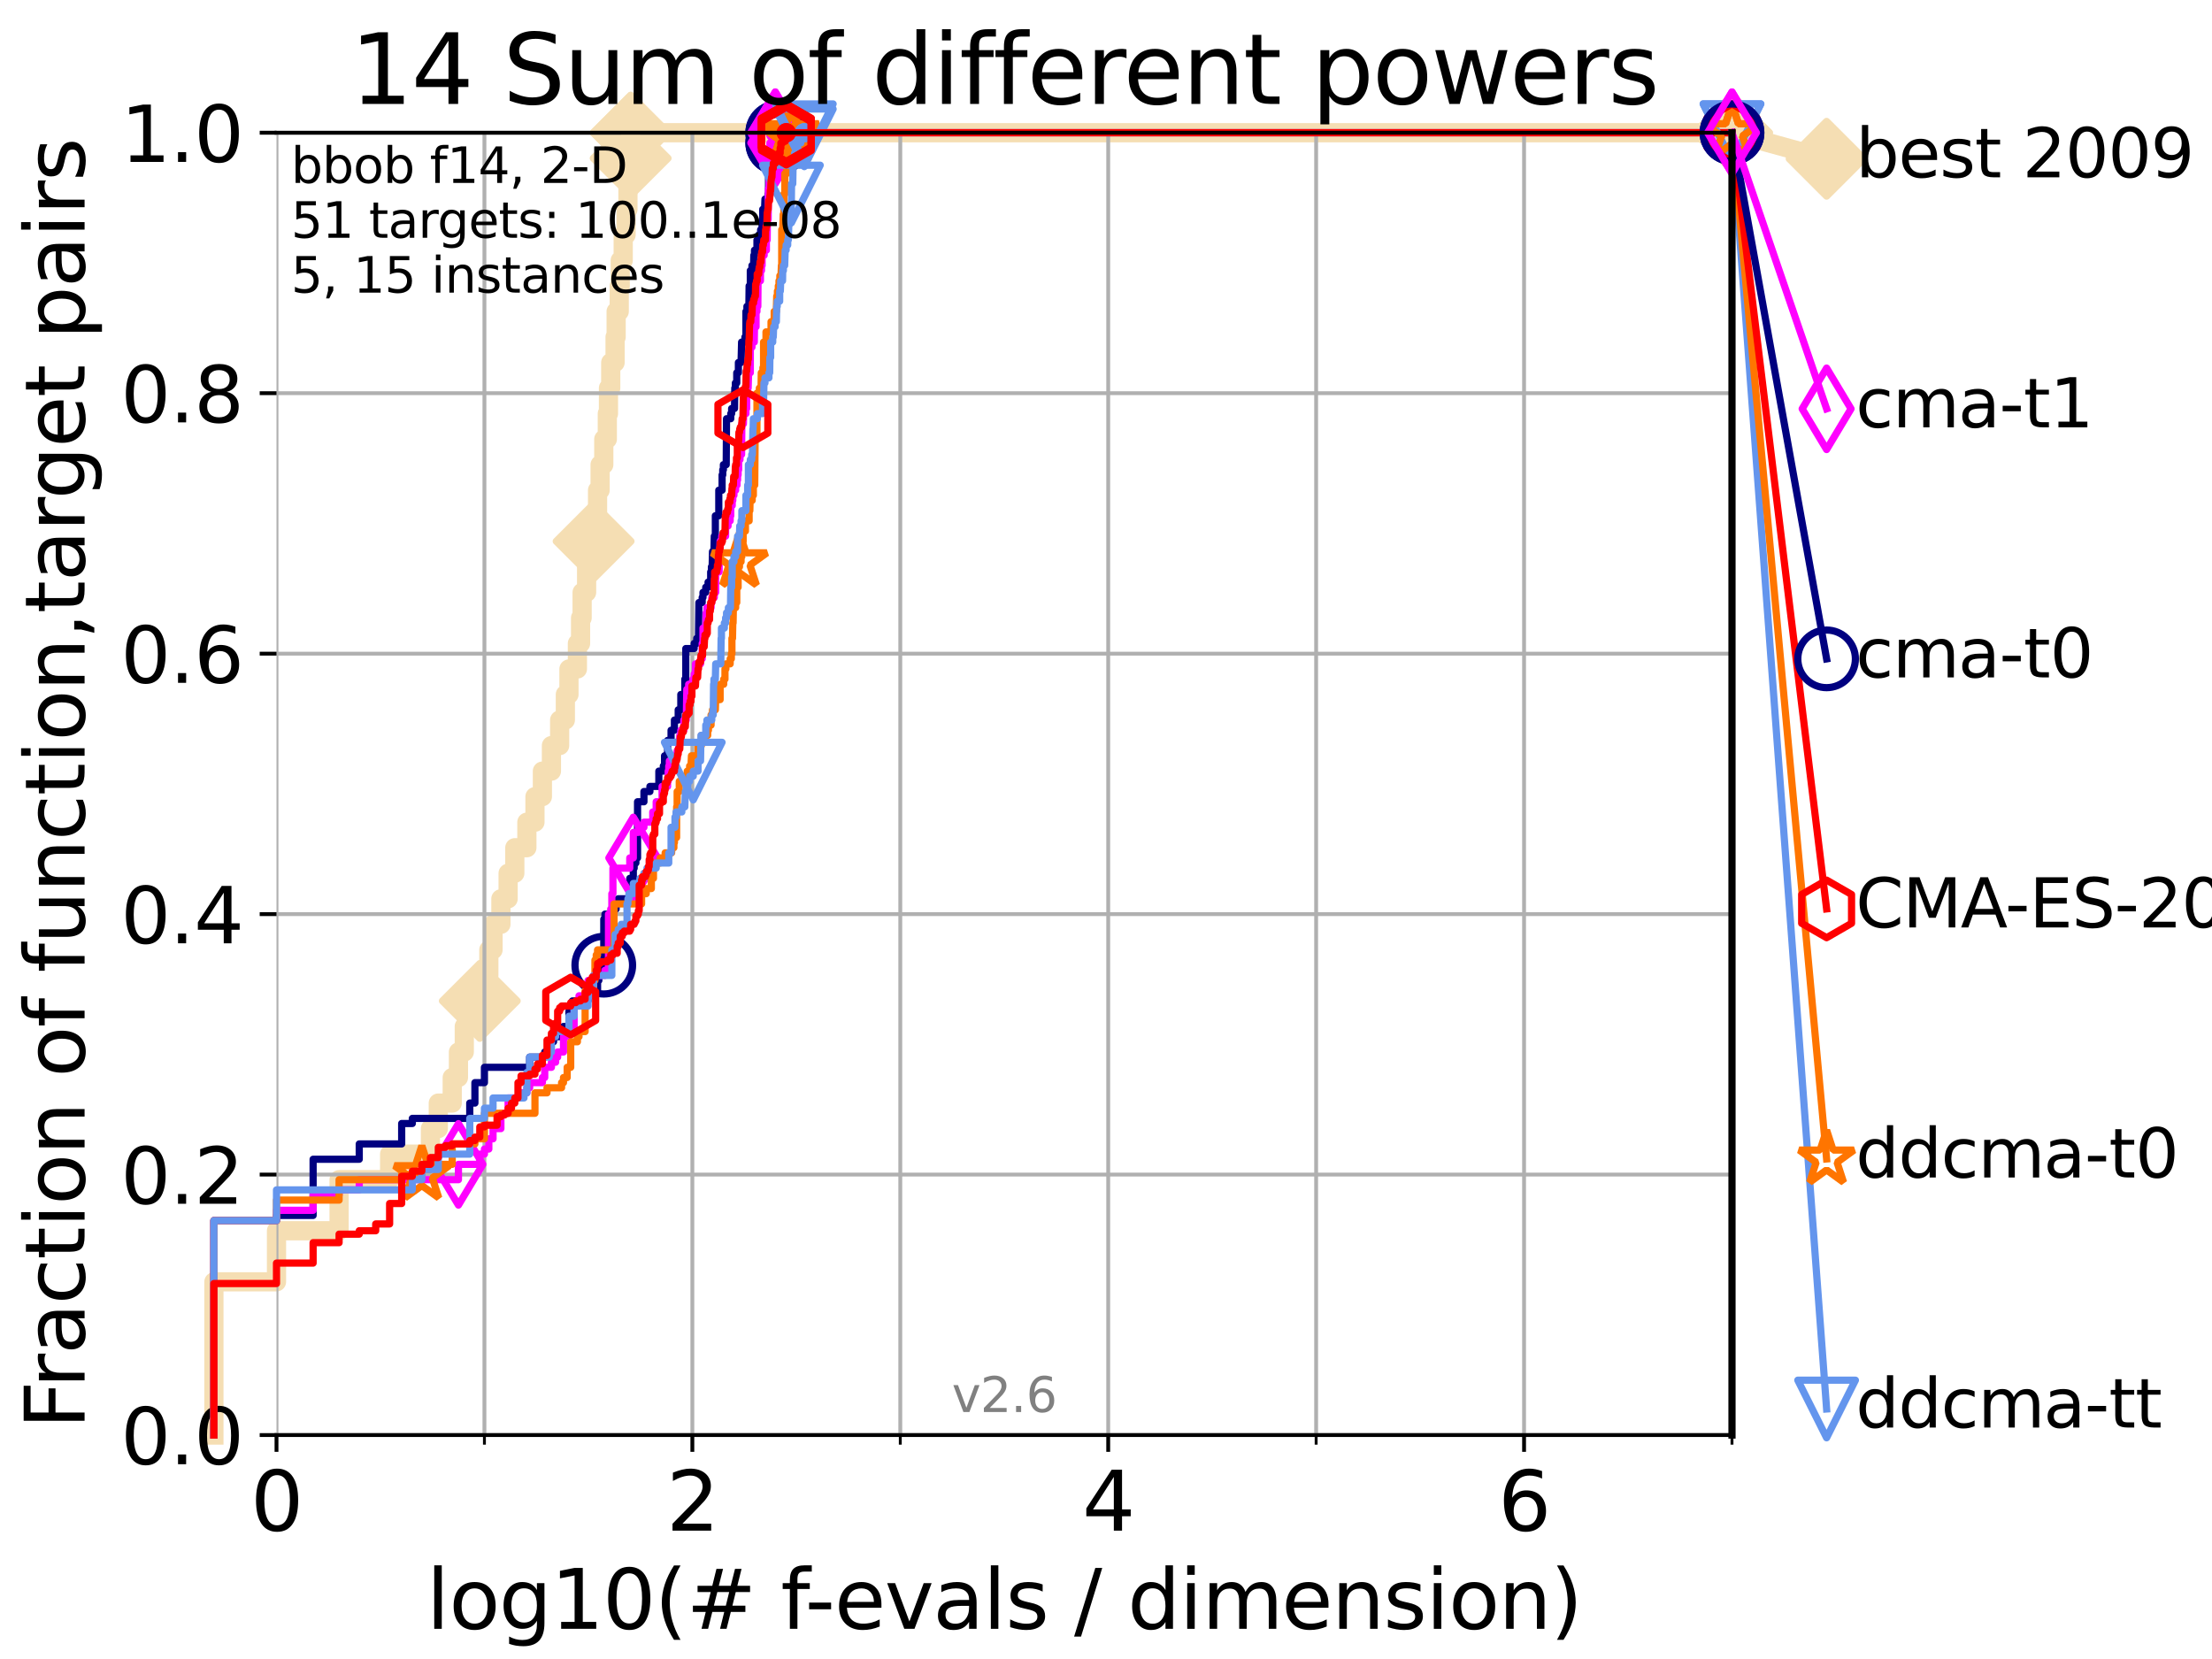 <?xml version="1.0" encoding="utf-8" standalone="no"?>
<!DOCTYPE svg PUBLIC "-//W3C//DTD SVG 1.1//EN"
  "http://www.w3.org/Graphics/SVG/1.1/DTD/svg11.dtd">
<svg xmlns:xlink="http://www.w3.org/1999/xlink" width="460.8pt" height="345.6pt" viewBox="0 0 460.8 345.6" xmlns="http://www.w3.org/2000/svg" version="1.1">
 <defs>
  <style type="text/css">*{stroke-linejoin: round; stroke-linecap: butt}</style>
 </defs>
 <g id="figure_1">
  <g id="patch_1">
   <path d="M 0 345.6 
L 460.8 345.6 
L 460.8 0 
L 0 0 
z
" style="fill: #ffffff"/>
  </g>
  <g id="axes_1">
   <g id="patch_2">
    <path d="M 57.6 298.944 
L 360.806 298.944 
L 360.806 27.648 
L 57.6 27.648 
z
" style="fill: #ffffff"/>
   </g>
   <g id="line2d_1">
    <path d="M 44.561 298.944 
L 44.561 267.027 
L 57.6 267.027 
L 57.6 256.388 
L 70.639 256.388 
L 70.639 245.749 
L 81.166 245.749 
L 81.166 240.429 
L 89.669 240.429 
L 89.669 235.11 
L 91.306 235.11 
L 91.306 229.79 
L 94.206 229.79 
L 94.206 224.471 
L 95.503 224.471 
L 95.503 219.151 
L 96.718 219.151 
L 96.718 213.832 
L 98.933 213.832 
L 98.933 208.512 
L 99.95 208.512 
L 99.95 203.192 
L 101.833 203.192 
L 101.833 197.873 
L 102.708 197.873 
L 102.708 192.553 
L 104.345 192.553 
L 104.345 187.234 
L 105.851 187.234 
L 105.851 181.914 
L 107.245 181.914 
L 107.245 176.595 
L 109.757 176.595 
L 109.757 171.275 
L 111.442 171.275 
L 111.442 165.956 
L 112.989 165.956 
L 112.989 160.636 
L 114.872 160.636 
L 114.872 155.317 
L 116.584 155.317 
L 116.584 149.997 
L 117.772 149.997 
L 117.772 144.678 
L 118.525 144.678 
L 118.525 139.358 
L 120.284 139.358 
L 120.284 134.039 
L 120.944 134.039 
L 120.944 128.719 
L 121.266 128.719 
L 121.266 123.4 
L 122.199 123.4 
L 122.199 118.08 
L 123.088 118.08 
L 123.088 112.76 
L 123.658 112.76 
L 123.658 107.441 
L 124.482 107.441 
L 124.482 102.121 
L 125.012 102.121 
L 125.012 96.802 
L 125.779 96.802 
L 125.779 91.482 
L 126.517 91.482 
L 126.517 86.163 
L 126.757 86.163 
L 126.757 80.843 
L 127.227 80.843 
L 127.227 75.524 
L 128.134 75.524 
L 128.134 70.204 
L 128.354 70.204 
L 128.354 64.885 
L 128.999 64.885 
L 128.999 59.565 
L 129.209 59.565 
L 129.209 54.246 
L 129.826 54.246 
L 129.826 48.926 
L 130.423 48.926 
L 130.423 43.607 
L 130.811 43.607 
L 130.811 38.287 
L 131.002 38.287 
L 131.002 32.968 
L 131.378 32.968 
L 131.378 27.648 
L 360.806 27.648 
" style="fill: none; stroke: #f5deb3; stroke-width: 4; stroke-linecap: square"/>
   </g>
   <g id="line2d_2">
    <defs>
     <path id="m8405e315f2" d="M -0 7.778 
L 7.778 0 
L 0 -7.778 
L -7.778 -0 
z
" style="stroke: #f5deb3; stroke-width: 1.5; stroke-linejoin: miter"/>
    </defs>
    <g>
     <use xlink:href="#m8405e315f2" x="99.95" y="208.512" style="fill: #f5deb3; stroke: #f5deb3; stroke-width: 1.5; stroke-linejoin: miter"/>
     <use xlink:href="#m8405e315f2" x="123.658" y="112.76" style="fill: #f5deb3; stroke: #f5deb3; stroke-width: 1.5; stroke-linejoin: miter"/>
     <use xlink:href="#m8405e315f2" x="131.378" y="32.968" style="fill: #f5deb3; stroke: #f5deb3; stroke-width: 1.5; stroke-linejoin: miter"/>
     <use xlink:href="#m8405e315f2" x="131.378" y="27.648" style="fill: #f5deb3; stroke: #f5deb3; stroke-width: 1.5; stroke-linejoin: miter"/>
     <use xlink:href="#m8405e315f2" x="131.378" y="27.648" style="fill: #f5deb3; stroke: #f5deb3; stroke-width: 1.5; stroke-linejoin: miter"/>
     <use xlink:href="#m8405e315f2" x="360.806" y="27.648" style="fill: #f5deb3; stroke: #f5deb3; stroke-width: 1.5; stroke-linejoin: miter"/>
    </g>
   </g>
   <g id="line2d_3">
    <path style="fill: none; stroke: #f5deb3; stroke-width: 4; stroke-linecap: square"/>
    <g/>
   </g>
   <g id="line2d_4">
    <path d="M 360.806 27.648 
L 380.515 33.074 
" style="fill: none; stroke: #f5deb3; stroke-width: 4; stroke-linecap: square"/>
    <g>
     <use xlink:href="#m8405e315f2" x="360.806" y="27.648" style="fill: #f5deb3; stroke: #f5deb3; stroke-width: 1.5; stroke-linejoin: miter"/>
     <use xlink:href="#m8405e315f2" x="380.515" y="33.074" style="fill: #f5deb3; stroke: #f5deb3; stroke-width: 1.5; stroke-linejoin: miter"/>
    </g>
   </g>
   <g id="matplotlib.axis_1">
    <g id="xtick_1">
     <g id="line2d_5">
      <path d="M 57.6 298.944 
L 57.6 27.648 
" clip-path="url(#pb675888269)" style="fill: none; stroke: #b0b0b0; stroke-width: 0.8; stroke-linecap: square"/>
     </g>
     <g id="line2d_6">
      <defs>
       <path id="mf816b2381c" d="M 0 0 
L 0 3.5 
" style="stroke: #000000; stroke-width: 0.8"/>
      </defs>
      <g>
       <use xlink:href="#mf816b2381c" x="57.6" y="298.944" style="stroke: #000000; stroke-width: 0.8"/>
      </g>
     </g>
     <g id="text_1">
      <!-- 0 -->
      <g transform="translate(52.192 318.861)scale(0.17 -0.17)">
       <defs>
        <path id="DejaVuSans-30" d="M 2034 4250 
Q 1547 4250 1301 3770 
Q 1056 3291 1056 2328 
Q 1056 1369 1301 889 
Q 1547 409 2034 409 
Q 2525 409 2770 889 
Q 3016 1369 3016 2328 
Q 3016 3291 2770 3770 
Q 2525 4250 2034 4250 
z
M 2034 4750 
Q 2819 4750 3233 4129 
Q 3647 3509 3647 2328 
Q 3647 1150 3233 529 
Q 2819 -91 2034 -91 
Q 1250 -91 836 529 
Q 422 1150 422 2328 
Q 422 3509 836 4129 
Q 1250 4750 2034 4750 
z
" transform="scale(0.016)"/>
       </defs>
       <use xlink:href="#DejaVuSans-30"/>
      </g>
     </g>
    </g>
    <g id="xtick_2">
     <g id="line2d_7">
      <path d="M 144.23 298.944 
L 144.23 27.648 
" clip-path="url(#pb675888269)" style="fill: none; stroke: #b0b0b0; stroke-width: 0.8; stroke-linecap: square"/>
     </g>
     <g id="line2d_8">
      <g>
       <use xlink:href="#mf816b2381c" x="144.23" y="298.944" style="stroke: #000000; stroke-width: 0.8"/>
      </g>
     </g>
     <g id="text_2">
      <!-- 2 -->
      <g transform="translate(138.822 318.861)scale(0.17 -0.17)">
       <defs>
        <path id="DejaVuSans-32" d="M 1228 531 
L 3431 531 
L 3431 0 
L 469 0 
L 469 531 
Q 828 903 1448 1529 
Q 2069 2156 2228 2338 
Q 2531 2678 2651 2914 
Q 2772 3150 2772 3378 
Q 2772 3750 2511 3984 
Q 2250 4219 1831 4219 
Q 1534 4219 1204 4116 
Q 875 4013 500 3803 
L 500 4441 
Q 881 4594 1212 4672 
Q 1544 4750 1819 4750 
Q 2544 4750 2975 4387 
Q 3406 4025 3406 3419 
Q 3406 3131 3298 2873 
Q 3191 2616 2906 2266 
Q 2828 2175 2409 1742 
Q 1991 1309 1228 531 
z
" transform="scale(0.016)"/>
       </defs>
       <use xlink:href="#DejaVuSans-32"/>
      </g>
     </g>
    </g>
    <g id="xtick_3">
     <g id="line2d_9">
      <path d="M 230.861 298.944 
L 230.861 27.648 
" clip-path="url(#pb675888269)" style="fill: none; stroke: #b0b0b0; stroke-width: 0.8; stroke-linecap: square"/>
     </g>
     <g id="line2d_10">
      <g>
       <use xlink:href="#mf816b2381c" x="230.861" y="298.944" style="stroke: #000000; stroke-width: 0.8"/>
      </g>
     </g>
     <g id="text_3">
      <!-- 4 -->
      <g transform="translate(225.453 318.861)scale(0.17 -0.17)">
       <defs>
        <path id="DejaVuSans-34" d="M 2419 4116 
L 825 1625 
L 2419 1625 
L 2419 4116 
z
M 2253 4666 
L 3047 4666 
L 3047 1625 
L 3713 1625 
L 3713 1100 
L 3047 1100 
L 3047 0 
L 2419 0 
L 2419 1100 
L 313 1100 
L 313 1709 
L 2253 4666 
z
" transform="scale(0.016)"/>
       </defs>
       <use xlink:href="#DejaVuSans-34"/>
      </g>
     </g>
    </g>
    <g id="xtick_4">
     <g id="line2d_11">
      <path d="M 317.491 298.944 
L 317.491 27.648 
" clip-path="url(#pb675888269)" style="fill: none; stroke: #b0b0b0; stroke-width: 0.8; stroke-linecap: square"/>
     </g>
     <g id="line2d_12">
      <g>
       <use xlink:href="#mf816b2381c" x="317.491" y="298.944" style="stroke: #000000; stroke-width: 0.8"/>
      </g>
     </g>
     <g id="text_4">
      <!-- 6 -->
      <g transform="translate(312.083 318.861)scale(0.17 -0.17)">
       <defs>
        <path id="DejaVuSans-36" d="M 2113 2584 
Q 1688 2584 1439 2293 
Q 1191 2003 1191 1497 
Q 1191 994 1439 701 
Q 1688 409 2113 409 
Q 2538 409 2786 701 
Q 3034 994 3034 1497 
Q 3034 2003 2786 2293 
Q 2538 2584 2113 2584 
z
M 3366 4563 
L 3366 3988 
Q 3128 4100 2886 4159 
Q 2644 4219 2406 4219 
Q 1781 4219 1451 3797 
Q 1122 3375 1075 2522 
Q 1259 2794 1537 2939 
Q 1816 3084 2150 3084 
Q 2853 3084 3261 2657 
Q 3669 2231 3669 1497 
Q 3669 778 3244 343 
Q 2819 -91 2113 -91 
Q 1303 -91 875 529 
Q 447 1150 447 2328 
Q 447 3434 972 4092 
Q 1497 4750 2381 4750 
Q 2619 4750 2861 4703 
Q 3103 4656 3366 4563 
z
" transform="scale(0.016)"/>
       </defs>
       <use xlink:href="#DejaVuSans-36"/>
      </g>
     </g>
    </g>
    <g id="xtick_5">
     <g id="line2d_13">
      <path d="M 100.915 298.944 
L 100.915 27.648 
" clip-path="url(#pb675888269)" style="fill: none; stroke: #b0b0b0; stroke-width: 0.8; stroke-linecap: square"/>
     </g>
     <g id="line2d_14">
      <defs>
       <path id="m1c82f50c61" d="M 0 0 
L 0 2 
" style="stroke: #000000; stroke-width: 0.6"/>
      </defs>
      <g>
       <use xlink:href="#m1c82f50c61" x="100.915" y="298.944" style="stroke: #000000; stroke-width: 0.6"/>
      </g>
     </g>
    </g>
    <g id="xtick_6">
     <g id="line2d_15">
      <path d="M 187.546 298.944 
L 187.546 27.648 
" clip-path="url(#pb675888269)" style="fill: none; stroke: #b0b0b0; stroke-width: 0.8; stroke-linecap: square"/>
     </g>
     <g id="line2d_16">
      <g>
       <use xlink:href="#m1c82f50c61" x="187.546" y="298.944" style="stroke: #000000; stroke-width: 0.6"/>
      </g>
     </g>
    </g>
    <g id="xtick_7">
     <g id="line2d_17">
      <path d="M 274.176 298.944 
L 274.176 27.648 
" clip-path="url(#pb675888269)" style="fill: none; stroke: #b0b0b0; stroke-width: 0.8; stroke-linecap: square"/>
     </g>
     <g id="line2d_18">
      <g>
       <use xlink:href="#m1c82f50c61" x="274.176" y="298.944" style="stroke: #000000; stroke-width: 0.6"/>
      </g>
     </g>
    </g>
    <g id="xtick_8">
     <g id="line2d_19">
      <path d="M 360.806 298.944 
L 360.806 27.648 
" clip-path="url(#pb675888269)" style="fill: none; stroke: #b0b0b0; stroke-width: 0.8; stroke-linecap: square"/>
     </g>
     <g id="line2d_20">
      <g>
       <use xlink:href="#m1c82f50c61" x="360.806" y="298.944" style="stroke: #000000; stroke-width: 0.6"/>
      </g>
     </g>
    </g>
    <g id="text_5">
     <!-- log10(# f-evals / dimension) -->
     <g transform="translate(88.823 339.314)scale(0.17 -0.17)">
      <defs>
       <path id="DejaVuSans-6c" d="M 603 4863 
L 1178 4863 
L 1178 0 
L 603 0 
L 603 4863 
z
" transform="scale(0.016)"/>
       <path id="DejaVuSans-6f" d="M 1959 3097 
Q 1497 3097 1228 2736 
Q 959 2375 959 1747 
Q 959 1119 1226 758 
Q 1494 397 1959 397 
Q 2419 397 2687 759 
Q 2956 1122 2956 1747 
Q 2956 2369 2687 2733 
Q 2419 3097 1959 3097 
z
M 1959 3584 
Q 2709 3584 3137 3096 
Q 3566 2609 3566 1747 
Q 3566 888 3137 398 
Q 2709 -91 1959 -91 
Q 1206 -91 779 398 
Q 353 888 353 1747 
Q 353 2609 779 3096 
Q 1206 3584 1959 3584 
z
" transform="scale(0.016)"/>
       <path id="DejaVuSans-67" d="M 2906 1791 
Q 2906 2416 2648 2759 
Q 2391 3103 1925 3103 
Q 1463 3103 1205 2759 
Q 947 2416 947 1791 
Q 947 1169 1205 825 
Q 1463 481 1925 481 
Q 2391 481 2648 825 
Q 2906 1169 2906 1791 
z
M 3481 434 
Q 3481 -459 3084 -895 
Q 2688 -1331 1869 -1331 
Q 1566 -1331 1297 -1286 
Q 1028 -1241 775 -1147 
L 775 -588 
Q 1028 -725 1275 -790 
Q 1522 -856 1778 -856 
Q 2344 -856 2625 -561 
Q 2906 -266 2906 331 
L 2906 616 
Q 2728 306 2450 153 
Q 2172 0 1784 0 
Q 1141 0 747 490 
Q 353 981 353 1791 
Q 353 2603 747 3093 
Q 1141 3584 1784 3584 
Q 2172 3584 2450 3431 
Q 2728 3278 2906 2969 
L 2906 3500 
L 3481 3500 
L 3481 434 
z
" transform="scale(0.016)"/>
       <path id="DejaVuSans-31" d="M 794 531 
L 1825 531 
L 1825 4091 
L 703 3866 
L 703 4441 
L 1819 4666 
L 2450 4666 
L 2450 531 
L 3481 531 
L 3481 0 
L 794 0 
L 794 531 
z
" transform="scale(0.016)"/>
       <path id="DejaVuSans-28" d="M 1984 4856 
Q 1566 4138 1362 3434 
Q 1159 2731 1159 2009 
Q 1159 1288 1364 580 
Q 1569 -128 1984 -844 
L 1484 -844 
Q 1016 -109 783 600 
Q 550 1309 550 2009 
Q 550 2706 781 3412 
Q 1013 4119 1484 4856 
L 1984 4856 
z
" transform="scale(0.016)"/>
       <path id="DejaVuSans-23" d="M 3272 2816 
L 2363 2816 
L 2100 1772 
L 3016 1772 
L 3272 2816 
z
M 2803 4594 
L 2478 3297 
L 3391 3297 
L 3719 4594 
L 4219 4594 
L 3897 3297 
L 4872 3297 
L 4872 2816 
L 3775 2816 
L 3519 1772 
L 4513 1772 
L 4513 1294 
L 3397 1294 
L 3072 0 
L 2572 0 
L 2894 1294 
L 1978 1294 
L 1656 0 
L 1153 0 
L 1478 1294 
L 494 1294 
L 494 1772 
L 1594 1772 
L 1856 2816 
L 850 2816 
L 850 3297 
L 1978 3297 
L 2297 4594 
L 2803 4594 
z
" transform="scale(0.016)"/>
       <path id="DejaVuSans-20" transform="scale(0.016)"/>
       <path id="DejaVuSans-66" d="M 2375 4863 
L 2375 4384 
L 1825 4384 
Q 1516 4384 1395 4259 
Q 1275 4134 1275 3809 
L 1275 3500 
L 2222 3500 
L 2222 3053 
L 1275 3053 
L 1275 0 
L 697 0 
L 697 3053 
L 147 3053 
L 147 3500 
L 697 3500 
L 697 3744 
Q 697 4328 969 4595 
Q 1241 4863 1831 4863 
L 2375 4863 
z
" transform="scale(0.016)"/>
       <path id="DejaVuSans-2d" d="M 313 2009 
L 1997 2009 
L 1997 1497 
L 313 1497 
L 313 2009 
z
" transform="scale(0.016)"/>
       <path id="DejaVuSans-65" d="M 3597 1894 
L 3597 1613 
L 953 1613 
Q 991 1019 1311 708 
Q 1631 397 2203 397 
Q 2534 397 2845 478 
Q 3156 559 3463 722 
L 3463 178 
Q 3153 47 2828 -22 
Q 2503 -91 2169 -91 
Q 1331 -91 842 396 
Q 353 884 353 1716 
Q 353 2575 817 3079 
Q 1281 3584 2069 3584 
Q 2775 3584 3186 3129 
Q 3597 2675 3597 1894 
z
M 3022 2063 
Q 3016 2534 2758 2815 
Q 2500 3097 2075 3097 
Q 1594 3097 1305 2825 
Q 1016 2553 972 2059 
L 3022 2063 
z
" transform="scale(0.016)"/>
       <path id="DejaVuSans-76" d="M 191 3500 
L 800 3500 
L 1894 563 
L 2988 3500 
L 3597 3500 
L 2284 0 
L 1503 0 
L 191 3500 
z
" transform="scale(0.016)"/>
       <path id="DejaVuSans-61" d="M 2194 1759 
Q 1497 1759 1228 1600 
Q 959 1441 959 1056 
Q 959 750 1161 570 
Q 1363 391 1709 391 
Q 2188 391 2477 730 
Q 2766 1069 2766 1631 
L 2766 1759 
L 2194 1759 
z
M 3341 1997 
L 3341 0 
L 2766 0 
L 2766 531 
Q 2569 213 2275 61 
Q 1981 -91 1556 -91 
Q 1019 -91 701 211 
Q 384 513 384 1019 
Q 384 1609 779 1909 
Q 1175 2209 1959 2209 
L 2766 2209 
L 2766 2266 
Q 2766 2663 2505 2880 
Q 2244 3097 1772 3097 
Q 1472 3097 1187 3025 
Q 903 2953 641 2809 
L 641 3341 
Q 956 3463 1253 3523 
Q 1550 3584 1831 3584 
Q 2591 3584 2966 3190 
Q 3341 2797 3341 1997 
z
" transform="scale(0.016)"/>
       <path id="DejaVuSans-73" d="M 2834 3397 
L 2834 2853 
Q 2591 2978 2328 3040 
Q 2066 3103 1784 3103 
Q 1356 3103 1142 2972 
Q 928 2841 928 2578 
Q 928 2378 1081 2264 
Q 1234 2150 1697 2047 
L 1894 2003 
Q 2506 1872 2764 1633 
Q 3022 1394 3022 966 
Q 3022 478 2636 193 
Q 2250 -91 1575 -91 
Q 1294 -91 989 -36 
Q 684 19 347 128 
L 347 722 
Q 666 556 975 473 
Q 1284 391 1588 391 
Q 1994 391 2212 530 
Q 2431 669 2431 922 
Q 2431 1156 2273 1281 
Q 2116 1406 1581 1522 
L 1381 1569 
Q 847 1681 609 1914 
Q 372 2147 372 2553 
Q 372 3047 722 3315 
Q 1072 3584 1716 3584 
Q 2034 3584 2315 3537 
Q 2597 3491 2834 3397 
z
" transform="scale(0.016)"/>
       <path id="DejaVuSans-2f" d="M 1625 4666 
L 2156 4666 
L 531 -594 
L 0 -594 
L 1625 4666 
z
" transform="scale(0.016)"/>
       <path id="DejaVuSans-64" d="M 2906 2969 
L 2906 4863 
L 3481 4863 
L 3481 0 
L 2906 0 
L 2906 525 
Q 2725 213 2448 61 
Q 2172 -91 1784 -91 
Q 1150 -91 751 415 
Q 353 922 353 1747 
Q 353 2572 751 3078 
Q 1150 3584 1784 3584 
Q 2172 3584 2448 3432 
Q 2725 3281 2906 2969 
z
M 947 1747 
Q 947 1113 1208 752 
Q 1469 391 1925 391 
Q 2381 391 2643 752 
Q 2906 1113 2906 1747 
Q 2906 2381 2643 2742 
Q 2381 3103 1925 3103 
Q 1469 3103 1208 2742 
Q 947 2381 947 1747 
z
" transform="scale(0.016)"/>
       <path id="DejaVuSans-69" d="M 603 3500 
L 1178 3500 
L 1178 0 
L 603 0 
L 603 3500 
z
M 603 4863 
L 1178 4863 
L 1178 4134 
L 603 4134 
L 603 4863 
z
" transform="scale(0.016)"/>
       <path id="DejaVuSans-6d" d="M 3328 2828 
Q 3544 3216 3844 3400 
Q 4144 3584 4550 3584 
Q 5097 3584 5394 3201 
Q 5691 2819 5691 2113 
L 5691 0 
L 5113 0 
L 5113 2094 
Q 5113 2597 4934 2840 
Q 4756 3084 4391 3084 
Q 3944 3084 3684 2787 
Q 3425 2491 3425 1978 
L 3425 0 
L 2847 0 
L 2847 2094 
Q 2847 2600 2669 2842 
Q 2491 3084 2119 3084 
Q 1678 3084 1418 2786 
Q 1159 2488 1159 1978 
L 1159 0 
L 581 0 
L 581 3500 
L 1159 3500 
L 1159 2956 
Q 1356 3278 1631 3431 
Q 1906 3584 2284 3584 
Q 2666 3584 2933 3390 
Q 3200 3197 3328 2828 
z
" transform="scale(0.016)"/>
       <path id="DejaVuSans-6e" d="M 3513 2113 
L 3513 0 
L 2938 0 
L 2938 2094 
Q 2938 2591 2744 2837 
Q 2550 3084 2163 3084 
Q 1697 3084 1428 2787 
Q 1159 2491 1159 1978 
L 1159 0 
L 581 0 
L 581 3500 
L 1159 3500 
L 1159 2956 
Q 1366 3272 1645 3428 
Q 1925 3584 2291 3584 
Q 2894 3584 3203 3211 
Q 3513 2838 3513 2113 
z
" transform="scale(0.016)"/>
       <path id="DejaVuSans-29" d="M 513 4856 
L 1013 4856 
Q 1481 4119 1714 3412 
Q 1947 2706 1947 2009 
Q 1947 1309 1714 600 
Q 1481 -109 1013 -844 
L 513 -844 
Q 928 -128 1133 580 
Q 1338 1288 1338 2009 
Q 1338 2731 1133 3434 
Q 928 4138 513 4856 
z
" transform="scale(0.016)"/>
      </defs>
      <use xlink:href="#DejaVuSans-6c"/>
      <use xlink:href="#DejaVuSans-6f" x="27.783"/>
      <use xlink:href="#DejaVuSans-67" x="88.965"/>
      <use xlink:href="#DejaVuSans-31" x="152.441"/>
      <use xlink:href="#DejaVuSans-30" x="216.064"/>
      <use xlink:href="#DejaVuSans-28" x="279.688"/>
      <use xlink:href="#DejaVuSans-23" x="318.701"/>
      <use xlink:href="#DejaVuSans-20" x="402.49"/>
      <use xlink:href="#DejaVuSans-66" x="434.277"/>
      <use xlink:href="#DejaVuSans-2d" x="463.982"/>
      <use xlink:href="#DejaVuSans-65" x="500.066"/>
      <use xlink:href="#DejaVuSans-76" x="561.59"/>
      <use xlink:href="#DejaVuSans-61" x="620.77"/>
      <use xlink:href="#DejaVuSans-6c" x="682.049"/>
      <use xlink:href="#DejaVuSans-73" x="709.832"/>
      <use xlink:href="#DejaVuSans-20" x="761.932"/>
      <use xlink:href="#DejaVuSans-2f" x="793.719"/>
      <use xlink:href="#DejaVuSans-20" x="827.41"/>
      <use xlink:href="#DejaVuSans-64" x="859.197"/>
      <use xlink:href="#DejaVuSans-69" x="922.674"/>
      <use xlink:href="#DejaVuSans-6d" x="950.457"/>
      <use xlink:href="#DejaVuSans-65" x="1047.869"/>
      <use xlink:href="#DejaVuSans-6e" x="1109.393"/>
      <use xlink:href="#DejaVuSans-73" x="1172.771"/>
      <use xlink:href="#DejaVuSans-69" x="1224.871"/>
      <use xlink:href="#DejaVuSans-6f" x="1252.654"/>
      <use xlink:href="#DejaVuSans-6e" x="1313.836"/>
      <use xlink:href="#DejaVuSans-29" x="1377.215"/>
     </g>
    </g>
   </g>
   <g id="matplotlib.axis_2">
    <g id="ytick_1">
     <g id="line2d_21">
      <path d="M 57.6 298.944 
L 360.806 298.944 
" clip-path="url(#pb675888269)" style="fill: none; stroke: #b0b0b0; stroke-width: 0.8; stroke-linecap: square"/>
     </g>
     <g id="line2d_22">
      <defs>
       <path id="m12f2a73bd8" d="M 0 0 
L -3.5 0 
" style="stroke: #000000; stroke-width: 0.8"/>
      </defs>
      <g>
       <use xlink:href="#m12f2a73bd8" x="57.6" y="298.944" style="stroke: #000000; stroke-width: 0.8"/>
      </g>
     </g>
     <g id="text_6">
      <!-- 0.0 -->
      <g transform="translate(25.155 305.023)scale(0.16 -0.16)">
       <defs>
        <path id="DejaVuSans-2e" d="M 684 794 
L 1344 794 
L 1344 0 
L 684 0 
L 684 794 
z
" transform="scale(0.016)"/>
       </defs>
       <use xlink:href="#DejaVuSans-30"/>
       <use xlink:href="#DejaVuSans-2e" x="63.623"/>
       <use xlink:href="#DejaVuSans-30" x="95.41"/>
      </g>
     </g>
    </g>
    <g id="ytick_2">
     <g id="line2d_23">
      <path d="M 57.6 244.685 
L 360.806 244.685 
" clip-path="url(#pb675888269)" style="fill: none; stroke: #b0b0b0; stroke-width: 0.8; stroke-linecap: square"/>
     </g>
     <g id="line2d_24">
      <g>
       <use xlink:href="#m12f2a73bd8" x="57.6" y="244.685" style="stroke: #000000; stroke-width: 0.8"/>
      </g>
     </g>
     <g id="text_7">
      <!-- 0.2 -->
      <g transform="translate(25.155 250.764)scale(0.16 -0.16)">
       <use xlink:href="#DejaVuSans-30"/>
       <use xlink:href="#DejaVuSans-2e" x="63.623"/>
       <use xlink:href="#DejaVuSans-32" x="95.41"/>
      </g>
     </g>
    </g>
    <g id="ytick_3">
     <g id="line2d_25">
      <path d="M 57.6 190.426 
L 360.806 190.426 
" clip-path="url(#pb675888269)" style="fill: none; stroke: #b0b0b0; stroke-width: 0.8; stroke-linecap: square"/>
     </g>
     <g id="line2d_26">
      <g>
       <use xlink:href="#m12f2a73bd8" x="57.6" y="190.426" style="stroke: #000000; stroke-width: 0.8"/>
      </g>
     </g>
     <g id="text_8">
      <!-- 0.4 -->
      <g transform="translate(25.155 196.504)scale(0.16 -0.16)">
       <use xlink:href="#DejaVuSans-30"/>
       <use xlink:href="#DejaVuSans-2e" x="63.623"/>
       <use xlink:href="#DejaVuSans-34" x="95.41"/>
      </g>
     </g>
    </g>
    <g id="ytick_4">
     <g id="line2d_27">
      <path d="M 57.6 136.166 
L 360.806 136.166 
" clip-path="url(#pb675888269)" style="fill: none; stroke: #b0b0b0; stroke-width: 0.8; stroke-linecap: square"/>
     </g>
     <g id="line2d_28">
      <g>
       <use xlink:href="#m12f2a73bd8" x="57.6" y="136.166" style="stroke: #000000; stroke-width: 0.8"/>
      </g>
     </g>
     <g id="text_9">
      <!-- 0.6 -->
      <g transform="translate(25.155 142.245)scale(0.16 -0.16)">
       <use xlink:href="#DejaVuSans-30"/>
       <use xlink:href="#DejaVuSans-2e" x="63.623"/>
       <use xlink:href="#DejaVuSans-36" x="95.41"/>
      </g>
     </g>
    </g>
    <g id="ytick_5">
     <g id="line2d_29">
      <path d="M 57.6 81.907 
L 360.806 81.907 
" clip-path="url(#pb675888269)" style="fill: none; stroke: #b0b0b0; stroke-width: 0.8; stroke-linecap: square"/>
     </g>
     <g id="line2d_30">
      <g>
       <use xlink:href="#m12f2a73bd8" x="57.6" y="81.907" style="stroke: #000000; stroke-width: 0.8"/>
      </g>
     </g>
     <g id="text_10">
      <!-- 0.8 -->
      <g transform="translate(25.155 87.986)scale(0.16 -0.16)">
       <defs>
        <path id="DejaVuSans-38" d="M 2034 2216 
Q 1584 2216 1326 1975 
Q 1069 1734 1069 1313 
Q 1069 891 1326 650 
Q 1584 409 2034 409 
Q 2484 409 2743 651 
Q 3003 894 3003 1313 
Q 3003 1734 2745 1975 
Q 2488 2216 2034 2216 
z
M 1403 2484 
Q 997 2584 770 2862 
Q 544 3141 544 3541 
Q 544 4100 942 4425 
Q 1341 4750 2034 4750 
Q 2731 4750 3128 4425 
Q 3525 4100 3525 3541 
Q 3525 3141 3298 2862 
Q 3072 2584 2669 2484 
Q 3125 2378 3379 2068 
Q 3634 1759 3634 1313 
Q 3634 634 3220 271 
Q 2806 -91 2034 -91 
Q 1263 -91 848 271 
Q 434 634 434 1313 
Q 434 1759 690 2068 
Q 947 2378 1403 2484 
z
M 1172 3481 
Q 1172 3119 1398 2916 
Q 1625 2713 2034 2713 
Q 2441 2713 2670 2916 
Q 2900 3119 2900 3481 
Q 2900 3844 2670 4047 
Q 2441 4250 2034 4250 
Q 1625 4250 1398 4047 
Q 1172 3844 1172 3481 
z
" transform="scale(0.016)"/>
       </defs>
       <use xlink:href="#DejaVuSans-30"/>
       <use xlink:href="#DejaVuSans-2e" x="63.623"/>
       <use xlink:href="#DejaVuSans-38" x="95.41"/>
      </g>
     </g>
    </g>
    <g id="ytick_6">
     <g id="line2d_31">
      <path d="M 57.6 27.648 
L 360.806 27.648 
" clip-path="url(#pb675888269)" style="fill: none; stroke: #b0b0b0; stroke-width: 0.8; stroke-linecap: square"/>
     </g>
     <g id="line2d_32">
      <g>
       <use xlink:href="#m12f2a73bd8" x="57.6" y="27.648" style="stroke: #000000; stroke-width: 0.8"/>
      </g>
     </g>
     <g id="text_11">
      <!-- 1.0 -->
      <g transform="translate(25.155 33.727)scale(0.16 -0.16)">
       <use xlink:href="#DejaVuSans-31"/>
       <use xlink:href="#DejaVuSans-2e" x="63.623"/>
       <use xlink:href="#DejaVuSans-30" x="95.41"/>
      </g>
     </g>
    </g>
    <g id="text_12">
     <!-- Fraction of function,target pairs -->
     <g transform="translate(17.62 297.681)rotate(-90)scale(0.17 -0.17)">
      <defs>
       <path id="DejaVuSans-46" d="M 628 4666 
L 3309 4666 
L 3309 4134 
L 1259 4134 
L 1259 2759 
L 3109 2759 
L 3109 2228 
L 1259 2228 
L 1259 0 
L 628 0 
L 628 4666 
z
" transform="scale(0.016)"/>
       <path id="DejaVuSans-72" d="M 2631 2963 
Q 2534 3019 2420 3045 
Q 2306 3072 2169 3072 
Q 1681 3072 1420 2755 
Q 1159 2438 1159 1844 
L 1159 0 
L 581 0 
L 581 3500 
L 1159 3500 
L 1159 2956 
Q 1341 3275 1631 3429 
Q 1922 3584 2338 3584 
Q 2397 3584 2469 3576 
Q 2541 3569 2628 3553 
L 2631 2963 
z
" transform="scale(0.016)"/>
       <path id="DejaVuSans-63" d="M 3122 3366 
L 3122 2828 
Q 2878 2963 2633 3030 
Q 2388 3097 2138 3097 
Q 1578 3097 1268 2742 
Q 959 2388 959 1747 
Q 959 1106 1268 751 
Q 1578 397 2138 397 
Q 2388 397 2633 464 
Q 2878 531 3122 666 
L 3122 134 
Q 2881 22 2623 -34 
Q 2366 -91 2075 -91 
Q 1284 -91 818 406 
Q 353 903 353 1747 
Q 353 2603 823 3093 
Q 1294 3584 2113 3584 
Q 2378 3584 2631 3529 
Q 2884 3475 3122 3366 
z
" transform="scale(0.016)"/>
       <path id="DejaVuSans-74" d="M 1172 4494 
L 1172 3500 
L 2356 3500 
L 2356 3053 
L 1172 3053 
L 1172 1153 
Q 1172 725 1289 603 
Q 1406 481 1766 481 
L 2356 481 
L 2356 0 
L 1766 0 
Q 1100 0 847 248 
Q 594 497 594 1153 
L 594 3053 
L 172 3053 
L 172 3500 
L 594 3500 
L 594 4494 
L 1172 4494 
z
" transform="scale(0.016)"/>
       <path id="DejaVuSans-75" d="M 544 1381 
L 544 3500 
L 1119 3500 
L 1119 1403 
Q 1119 906 1312 657 
Q 1506 409 1894 409 
Q 2359 409 2629 706 
Q 2900 1003 2900 1516 
L 2900 3500 
L 3475 3500 
L 3475 0 
L 2900 0 
L 2900 538 
Q 2691 219 2414 64 
Q 2138 -91 1772 -91 
Q 1169 -91 856 284 
Q 544 659 544 1381 
z
M 1991 3584 
L 1991 3584 
z
" transform="scale(0.016)"/>
       <path id="DejaVuSans-2c" d="M 750 794 
L 1409 794 
L 1409 256 
L 897 -744 
L 494 -744 
L 750 256 
L 750 794 
z
" transform="scale(0.016)"/>
       <path id="DejaVuSans-70" d="M 1159 525 
L 1159 -1331 
L 581 -1331 
L 581 3500 
L 1159 3500 
L 1159 2969 
Q 1341 3281 1617 3432 
Q 1894 3584 2278 3584 
Q 2916 3584 3314 3078 
Q 3713 2572 3713 1747 
Q 3713 922 3314 415 
Q 2916 -91 2278 -91 
Q 1894 -91 1617 61 
Q 1341 213 1159 525 
z
M 3116 1747 
Q 3116 2381 2855 2742 
Q 2594 3103 2138 3103 
Q 1681 3103 1420 2742 
Q 1159 2381 1159 1747 
Q 1159 1113 1420 752 
Q 1681 391 2138 391 
Q 2594 391 2855 752 
Q 3116 1113 3116 1747 
z
" transform="scale(0.016)"/>
      </defs>
      <use xlink:href="#DejaVuSans-46"/>
      <use xlink:href="#DejaVuSans-72" x="50.27"/>
      <use xlink:href="#DejaVuSans-61" x="91.383"/>
      <use xlink:href="#DejaVuSans-63" x="152.662"/>
      <use xlink:href="#DejaVuSans-74" x="207.643"/>
      <use xlink:href="#DejaVuSans-69" x="246.852"/>
      <use xlink:href="#DejaVuSans-6f" x="274.635"/>
      <use xlink:href="#DejaVuSans-6e" x="335.816"/>
      <use xlink:href="#DejaVuSans-20" x="399.195"/>
      <use xlink:href="#DejaVuSans-6f" x="430.982"/>
      <use xlink:href="#DejaVuSans-66" x="492.164"/>
      <use xlink:href="#DejaVuSans-20" x="527.369"/>
      <use xlink:href="#DejaVuSans-66" x="559.156"/>
      <use xlink:href="#DejaVuSans-75" x="594.361"/>
      <use xlink:href="#DejaVuSans-6e" x="657.74"/>
      <use xlink:href="#DejaVuSans-63" x="721.119"/>
      <use xlink:href="#DejaVuSans-74" x="776.1"/>
      <use xlink:href="#DejaVuSans-69" x="815.309"/>
      <use xlink:href="#DejaVuSans-6f" x="843.092"/>
      <use xlink:href="#DejaVuSans-6e" x="904.273"/>
      <use xlink:href="#DejaVuSans-2c" x="967.652"/>
      <use xlink:href="#DejaVuSans-74" x="999.439"/>
      <use xlink:href="#DejaVuSans-61" x="1038.648"/>
      <use xlink:href="#DejaVuSans-72" x="1099.928"/>
      <use xlink:href="#DejaVuSans-67" x="1139.291"/>
      <use xlink:href="#DejaVuSans-65" x="1202.768"/>
      <use xlink:href="#DejaVuSans-74" x="1264.291"/>
      <use xlink:href="#DejaVuSans-20" x="1303.5"/>
      <use xlink:href="#DejaVuSans-70" x="1335.287"/>
      <use xlink:href="#DejaVuSans-61" x="1398.764"/>
      <use xlink:href="#DejaVuSans-69" x="1460.043"/>
      <use xlink:href="#DejaVuSans-72" x="1487.826"/>
      <use xlink:href="#DejaVuSans-73" x="1528.939"/>
     </g>
    </g>
   </g>
   <g id="line2d_33">
    <defs>
     <path id="me6898ec668" d="M 0 1.5 
C 0.398 1.5 0.779 1.342 1.061 1.061 
C 1.342 0.779 1.5 0.398 1.5 0 
C 1.5 -0.398 1.342 -0.779 1.061 -1.061 
C 0.779 -1.342 0.398 -1.5 0 -1.5 
C -0.398 -1.5 -0.779 -1.342 -1.061 -1.061 
C -1.342 -0.779 -1.5 -0.398 -1.5 0 
C -1.5 0.398 -1.342 0.779 -1.061 1.061 
C -0.779 1.342 -0.398 1.5 0 1.5 
z
" style="stroke: #f5deb3"/>
    </defs>
    <g>
     <use xlink:href="#me6898ec668" x="131.378" y="27.648" style="fill: #f5deb3; stroke: #f5deb3"/>
     <use xlink:href="#me6898ec668" x="131.378" y="27.648" style="fill: #f5deb3; stroke: #f5deb3"/>
    </g>
   </g>
   <g id="line2d_34">
    <defs>
     <path id="m9fa3662cbd" d="M 0 1.5 
C 0.398 1.5 0.779 1.342 1.061 1.061 
C 1.342 0.779 1.5 0.398 1.5 0 
C 1.5 -0.398 1.342 -0.779 1.061 -1.061 
C 0.779 -1.342 0.398 -1.5 0 -1.5 
C -0.398 -1.5 -0.779 -1.342 -1.061 -1.061 
C -1.342 -0.779 -1.5 -0.398 -1.5 0 
C -1.5 0.398 -1.342 0.779 -1.061 1.061 
C -0.779 1.342 -0.398 1.5 0 1.5 
z
" style="stroke: #000080"/>
    </defs>
    <g>
     <use xlink:href="#m9fa3662cbd" x="162.023" y="27.648" style="fill: #000080; stroke: #000080"/>
     <use xlink:href="#m9fa3662cbd" x="162.023" y="27.648" style="fill: #000080; stroke: #000080"/>
    </g>
   </g>
   <g id="line2d_35">
    <path d="M 44.561 298.944 
L 44.561 254.26 
L 57.6 254.26 
L 57.6 253.196 
L 65.227 253.196 
L 65.227 241.493 
L 74.837 241.493 
L 74.837 238.301 
L 83.678 238.301 
L 83.678 234.046 
L 85.894 234.046 
L 85.894 232.982 
L 97.858 232.982 
L 97.858 229.79 
L 98.933 229.79 
L 98.933 225.534 
L 100.915 225.534 
L 100.915 222.343 
L 110.336 222.343 
L 110.336 220.215 
L 113.478 220.215 
L 113.478 219.151 
L 114.419 219.151 
L 114.419 217.023 
L 115.315 217.023 
L 115.315 215.959 
L 117.384 215.959 
L 117.384 213.832 
L 118.525 213.832 
L 118.525 210.64 
L 119.248 210.64 
L 119.248 208.512 
L 122.5 208.512 
L 122.5 206.384 
L 124.482 206.384 
L 124.482 204.256 
L 124.748 204.256 
L 124.748 203.192 
L 125.012 203.192 
L 125.012 202.129 
L 125.271 202.129 
L 125.271 201.065 
L 125.779 201.065 
L 125.779 191.49 
L 126.029 191.49 
L 126.029 190.426 
L 127.911 190.426 
L 127.911 189.362 
L 128.354 189.362 
L 128.354 188.298 
L 128.786 188.298 
L 128.786 187.234 
L 131.191 187.234 
L 131.191 182.978 
L 131.929 182.978 
L 131.929 180.85 
L 132.109 180.85 
L 132.109 179.787 
L 132.464 179.787 
L 132.464 178.723 
L 132.812 178.723 
L 132.812 167.02 
L 134.145 167.02 
L 134.145 164.892 
L 135.389 164.892 
L 135.389 163.828 
L 137.25 163.828 
L 137.25 160.636 
L 138.181 160.636 
L 138.181 159.572 
L 138.439 159.572 
L 138.439 157.445 
L 139.068 157.445 
L 139.068 154.253 
L 139.796 154.253 
L 139.796 152.125 
L 140.497 152.125 
L 140.497 149.997 
L 141.283 149.997 
L 141.283 147.869 
L 141.826 147.869 
L 141.826 144.678 
L 142.662 144.678 
L 142.662 141.486 
L 142.865 141.486 
L 142.865 135.102 
L 144.603 135.102 
L 144.603 134.039 
L 145.148 134.039 
L 145.148 132.975 
L 145.503 132.975 
L 145.591 125.527 
L 146.278 125.527 
L 146.278 124.463 
L 146.446 124.463 
L 146.446 123.4 
L 147.022 123.4 
L 147.022 122.336 
L 147.503 122.336 
L 147.503 121.272 
L 148.048 121.272 
L 148.048 119.144 
L 148.201 119.144 
L 148.201 118.08 
L 148.353 118.08 
L 148.428 114.888 
L 148.727 114.888 
L 148.801 111.697 
L 149.021 111.697 
L 149.021 107.441 
L 149.736 107.441 
L 149.736 102.121 
L 150.425 102.121 
L 150.425 98.93 
L 150.56 98.93 
L 150.56 97.866 
L 150.694 97.866 
L 150.694 96.802 
L 151.285 96.802 
L 151.349 87.227 
L 152.23 87.227 
L 152.23 86.163 
L 152.414 86.163 
L 152.414 85.099 
L 153.013 85.099 
L 153.072 80.843 
L 153.189 80.843 
L 153.189 79.779 
L 153.479 79.779 
L 153.479 77.652 
L 153.821 77.652 
L 153.821 75.524 
L 154.378 75.524 
L 154.487 71.268 
L 155.183 71.268 
L 155.183 70.204 
L 155.392 70.204 
L 155.392 64.885 
L 155.599 64.885 
L 155.599 63.821 
L 156.005 63.821 
L 156.056 59.565 
L 156.305 59.565 
L 156.305 56.373 
L 156.648 56.373 
L 156.648 55.31 
L 156.985 55.31 
L 157.033 53.182 
L 157.175 53.182 
L 157.175 52.118 
L 157.688 52.118 
L 157.688 49.99 
L 158.053 49.99 
L 158.053 48.926 
L 158.454 48.926 
L 158.454 47.862 
L 158.717 47.862 
L 158.804 45.734 
L 158.891 45.734 
L 158.891 43.607 
L 159.275 43.607 
L 159.359 41.479 
L 159.98 41.479 
L 159.98 40.415 
L 160.102 40.415 
L 160.102 35.095 
L 160.223 35.095 
L 160.223 32.968 
L 160.383 32.968 
L 160.383 31.904 
L 161.729 31.904 
L 161.729 29.776 
L 162.023 29.776 
L 162.023 27.648 
L 360.806 27.648 
L 360.806 27.648 
" style="fill: none; stroke: #000080; stroke-width: 1.5; stroke-linecap: square"/>
   </g>
   <g id="line2d_36">
    <defs>
     <path id="m3e67a8bded" d="M 0 6 
C 1.591 6 3.117 5.368 4.243 4.243 
C 5.368 3.117 6 1.591 6 0 
C 6 -1.591 5.368 -3.117 4.243 -4.243 
C 3.117 -5.368 1.591 -6 0 -6 
C -1.591 -6 -3.117 -5.368 -4.243 -4.243 
C -5.368 -3.117 -6 -1.591 -6 0 
C -6 1.591 -5.368 3.117 -4.243 4.243 
C -3.117 5.368 -1.591 6 0 6 
z
" style="stroke: #000080; stroke-width: 1.5"/>
    </defs>
    <g>
     <use xlink:href="#m3e67a8bded" x="125.779" y="201.065" style="fill-opacity: 0; stroke: #000080; stroke-width: 1.5"/>
     <use xlink:href="#m3e67a8bded" x="162.023" y="29.776" style="fill-opacity: 0; stroke: #000080; stroke-width: 1.5"/>
     <use xlink:href="#m3e67a8bded" x="162.023" y="29.776" style="fill-opacity: 0; stroke: #000080; stroke-width: 1.5"/>
     <use xlink:href="#m3e67a8bded" x="162.023" y="27.648" style="fill-opacity: 0; stroke: #000080; stroke-width: 1.5"/>
     <use xlink:href="#m3e67a8bded" x="162.023" y="27.648" style="fill-opacity: 0; stroke: #000080; stroke-width: 1.5"/>
     <use xlink:href="#m3e67a8bded" x="360.806" y="27.648" style="fill-opacity: 0; stroke: #000080; stroke-width: 1.5"/>
    </g>
   </g>
   <g id="line2d_37">
    <path style="fill: none; stroke: #000080; stroke-width: 1.5; stroke-linecap: square"/>
    <g/>
   </g>
   <g id="line2d_38">
    <defs>
     <path id="m23efc9fe3d" d="M 0 1.5 
C 0.398 1.5 0.779 1.342 1.061 1.061 
C 1.342 0.779 1.5 0.398 1.5 0 
C 1.5 -0.398 1.342 -0.779 1.061 -1.061 
C 0.779 -1.342 0.398 -1.5 0 -1.5 
C -0.398 -1.5 -0.779 -1.342 -1.061 -1.061 
C -1.342 -0.779 -1.5 -0.398 -1.5 0 
C -1.5 0.398 -1.342 0.779 -1.061 1.061 
C -0.779 1.342 -0.398 1.5 0 1.5 
z
" style="stroke: #ff00ff"/>
    </defs>
    <g>
     <use xlink:href="#m23efc9fe3d" x="161.505" y="27.648" style="fill: #ff00ff; stroke: #ff00ff"/>
     <use xlink:href="#m23efc9fe3d" x="161.505" y="27.648" style="fill: #ff00ff; stroke: #ff00ff"/>
    </g>
   </g>
   <g id="line2d_39">
    <path d="M 44.561 298.944 
L 44.561 254.26 
L 57.6 254.26 
L 57.6 252.132 
L 65.227 252.132 
L 65.227 248.94 
L 70.639 248.94 
L 70.639 247.877 
L 74.837 247.877 
L 74.837 245.749 
L 95.503 245.749 
L 95.503 242.557 
L 99.95 242.557 
L 99.95 240.429 
L 100.915 240.429 
L 100.915 239.365 
L 101.833 239.365 
L 101.833 237.237 
L 102.708 237.237 
L 102.708 235.11 
L 104.345 235.11 
L 104.345 231.918 
L 105.851 231.918 
L 105.851 228.726 
L 108.543 228.726 
L 108.543 227.662 
L 109.757 227.662 
L 109.757 226.598 
L 110.336 226.598 
L 110.336 225.534 
L 112.989 225.534 
L 112.989 224.471 
L 113.478 224.471 
L 113.478 222.343 
L 114.872 222.343 
L 114.872 221.279 
L 115.747 221.279 
L 115.747 220.215 
L 116.17 220.215 
L 116.17 219.151 
L 117.384 219.151 
L 117.384 215.959 
L 118.152 215.959 
L 118.152 214.895 
L 119.6 214.895 
L 119.6 209.576 
L 120.617 209.576 
L 120.617 207.448 
L 122.5 207.448 
L 122.5 204.256 
L 123.658 204.256 
L 123.658 203.192 
L 126.029 203.192 
L 126.029 202.129 
L 126.757 202.129 
L 126.757 190.426 
L 127.227 190.426 
L 127.227 189.362 
L 127.458 189.362 
L 127.458 186.17 
L 127.686 186.17 
L 127.686 180.85 
L 131.191 180.85 
L 131.191 178.723 
L 131.929 178.723 
L 131.929 173.403 
L 132.984 173.403 
L 132.984 172.339 
L 134.145 172.339 
L 134.145 171.275 
L 135.981 171.275 
L 135.981 169.147 
L 136.697 169.147 
L 136.697 167.02 
L 137.92 167.02 
L 137.92 163.828 
L 139.068 163.828 
L 139.068 162.764 
L 139.191 162.764 
L 139.191 160.636 
L 139.314 160.636 
L 139.314 159.572 
L 139.435 159.572 
L 139.435 158.508 
L 140.033 158.508 
L 140.033 157.445 
L 141.062 157.445 
L 141.062 156.381 
L 141.393 156.381 
L 141.393 154.253 
L 141.611 154.253 
L 141.611 153.189 
L 141.826 153.189 
L 141.826 152.125 
L 142.456 152.125 
L 142.456 149.997 
L 142.966 149.997 
L 143.066 143.614 
L 143.462 143.614 
L 143.462 142.55 
L 144.324 142.55 
L 144.324 141.486 
L 144.603 141.486 
L 144.603 140.422 
L 144.878 140.422 
L 144.878 138.294 
L 145.938 138.294 
L 145.938 137.23 
L 146.278 137.23 
L 146.278 134.039 
L 146.446 134.039 
L 146.446 130.847 
L 147.022 130.847 
L 147.103 127.655 
L 147.264 127.655 
L 147.264 126.591 
L 148.125 126.591 
L 148.125 125.527 
L 148.277 125.527 
L 148.277 124.463 
L 148.801 124.463 
L 148.801 123.4 
L 149.093 123.4 
L 149.093 119.144 
L 149.806 119.144 
L 149.806 115.952 
L 149.945 115.952 
L 150.015 112.76 
L 150.357 112.76 
L 150.357 111.697 
L 151.155 111.697 
L 151.155 109.569 
L 151.669 109.569 
L 151.669 108.505 
L 152.107 108.505 
L 152.107 107.441 
L 152.23 107.441 
L 152.23 105.313 
L 152.535 105.313 
L 152.535 104.249 
L 152.656 104.249 
L 152.656 103.185 
L 152.895 103.185 
L 152.895 102.121 
L 153.247 102.121 
L 153.247 101.058 
L 153.536 101.058 
L 153.536 99.994 
L 153.651 99.994 
L 153.651 98.93 
L 153.764 98.93 
L 153.764 97.866 
L 153.877 97.866 
L 153.877 95.738 
L 154.157 95.738 
L 154.157 94.674 
L 154.487 94.674 
L 154.541 88.291 
L 154.865 88.291 
L 154.918 86.163 
L 155.392 86.163 
L 155.392 85.099 
L 155.547 85.099 
L 155.547 80.843 
L 155.854 80.843 
L 155.955 77.652 
L 156.305 77.652 
L 156.305 72.332 
L 156.648 72.332 
L 156.648 71.268 
L 157.128 71.268 
L 157.175 68.076 
L 157.503 68.076 
L 157.503 64.885 
L 157.688 64.885 
L 157.688 63.821 
L 157.871 63.821 
L 157.917 58.501 
L 158.41 58.501 
L 158.41 56.373 
L 158.63 56.373 
L 158.63 55.31 
L 158.761 55.31 
L 158.761 53.182 
L 159.19 53.182 
L 159.19 52.118 
L 159.652 52.118 
L 159.652 49.99 
L 159.817 49.99 
L 159.858 45.734 
L 160.021 45.734 
L 160.062 39.351 
L 160.223 39.351 
L 160.223 36.159 
L 160.383 36.159 
L 160.383 29.776 
L 161.505 29.776 
L 161.505 27.648 
L 360.806 27.648 
L 360.806 27.648 
" style="fill: none; stroke: #ff00ff; stroke-width: 1.5; stroke-linecap: square"/>
   </g>
   <g id="line2d_40">
    <defs>
     <path id="m7976e6c16e" d="M -0 8.485 
L 5.091 0 
L 0 -8.485 
L -5.091 -0 
z
" style="stroke: #ff00ff; stroke-width: 1.5; stroke-linejoin: miter"/>
    </defs>
    <g>
     <use xlink:href="#m7976e6c16e" x="95.503" y="242.557" style="fill-opacity: 0; stroke: #ff00ff; stroke-width: 1.5; stroke-linejoin: miter"/>
     <use xlink:href="#m7976e6c16e" x="131.929" y="178.723" style="fill-opacity: 0; stroke: #ff00ff; stroke-width: 1.5; stroke-linejoin: miter"/>
     <use xlink:href="#m7976e6c16e" x="161.505" y="29.776" style="fill-opacity: 0; stroke: #ff00ff; stroke-width: 1.5; stroke-linejoin: miter"/>
     <use xlink:href="#m7976e6c16e" x="161.505" y="27.648" style="fill-opacity: 0; stroke: #ff00ff; stroke-width: 1.5; stroke-linejoin: miter"/>
     <use xlink:href="#m7976e6c16e" x="161.505" y="27.648" style="fill-opacity: 0; stroke: #ff00ff; stroke-width: 1.5; stroke-linejoin: miter"/>
     <use xlink:href="#m7976e6c16e" x="360.806" y="27.648" style="fill-opacity: 0; stroke: #ff00ff; stroke-width: 1.5; stroke-linejoin: miter"/>
    </g>
   </g>
   <g id="line2d_41">
    <path style="fill: none; stroke: #ff00ff; stroke-width: 1.5; stroke-linecap: square"/>
    <g/>
   </g>
   <g id="line2d_42">
    <defs>
     <path id="m004427daa9" d="M 0 1.5 
C 0.398 1.5 0.779 1.342 1.061 1.061 
C 1.342 0.779 1.5 0.398 1.5 0 
C 1.5 -0.398 1.342 -0.779 1.061 -1.061 
C 0.779 -1.342 0.398 -1.5 0 -1.5 
C -0.398 -1.5 -0.779 -1.342 -1.061 -1.061 
C -1.342 -0.779 -1.5 -0.398 -1.5 0 
C -1.5 0.398 -1.342 0.779 -1.061 1.061 
C -0.779 1.342 -0.398 1.5 0 1.5 
z
" style="stroke: #ff7500"/>
    </defs>
    <g>
     <use xlink:href="#m004427daa9" x="164.834" y="27.648" style="fill: #ff7500; stroke: #ff7500"/>
     <use xlink:href="#m004427daa9" x="164.834" y="27.648" style="fill: #ff7500; stroke: #ff7500"/>
    </g>
   </g>
   <g id="line2d_43">
    <path d="M 44.561 298.944 
L 44.561 254.26 
L 57.6 254.26 
L 57.6 250.004 
L 70.639 250.004 
L 70.639 245.749 
L 83.678 245.749 
L 83.678 244.685 
L 87.876 244.685 
L 87.876 243.621 
L 89.669 243.621 
L 89.669 242.557 
L 94.206 242.557 
L 94.206 238.301 
L 98.933 238.301 
L 98.933 237.237 
L 100.915 237.237 
L 100.915 231.918 
L 111.442 231.918 
L 111.442 227.662 
L 113.954 227.662 
L 113.954 226.598 
L 116.988 226.598 
L 116.988 225.534 
L 117.384 225.534 
L 117.384 224.471 
L 118.152 224.471 
L 118.152 222.343 
L 118.89 222.343 
L 118.89 217.023 
L 120.284 217.023 
L 120.284 215.959 
L 120.617 215.959 
L 120.617 214.895 
L 121.893 214.895 
L 121.893 206.384 
L 123.658 206.384 
L 123.658 204.256 
L 123.936 204.256 
L 123.936 200.001 
L 124.211 200.001 
L 124.211 198.937 
L 124.482 198.937 
L 124.482 197.873 
L 127.911 197.873 
L 127.911 188.298 
L 133.656 188.298 
L 133.656 186.17 
L 134.621 186.17 
L 134.621 185.106 
L 135.688 185.106 
L 135.688 182.978 
L 136.127 182.978 
L 136.127 179.787 
L 137.521 179.787 
L 137.521 178.723 
L 138.566 178.723 
L 138.566 177.659 
L 139.915 177.659 
L 139.915 176.595 
L 140.382 176.595 
L 140.382 175.531 
L 140.497 175.531 
L 140.497 174.467 
L 140.951 174.467 
L 140.951 168.084 
L 141.062 168.084 
L 141.062 164.892 
L 141.502 164.892 
L 141.502 162.764 
L 142.456 162.764 
L 142.456 161.7 
L 143.166 161.7 
L 143.166 160.636 
L 143.657 160.636 
L 143.657 159.572 
L 143.946 159.572 
L 144.041 157.445 
L 145.415 157.445 
L 145.415 155.317 
L 146.109 155.317 
L 146.109 153.189 
L 147.424 153.189 
L 147.424 152.125 
L 147.582 152.125 
L 147.582 151.061 
L 148.125 151.061 
L 148.125 148.933 
L 148.428 148.933 
L 148.428 147.869 
L 149.021 147.869 
L 149.093 145.742 
L 150.015 145.742 
L 150.015 142.55 
L 150.76 142.55 
L 150.76 141.486 
L 151.024 141.486 
L 151.024 139.358 
L 151.22 139.358 
L 151.22 138.294 
L 152.107 138.294 
L 152.107 137.23 
L 152.353 137.23 
L 152.353 136.166 
L 152.475 136.166 
L 152.475 132.975 
L 152.596 132.975 
L 152.656 129.783 
L 152.716 129.783 
L 152.776 126.591 
L 153.247 126.591 
L 153.247 125.527 
L 153.479 125.527 
L 153.479 122.336 
L 153.764 122.336 
L 153.764 118.08 
L 154.046 118.08 
L 154.046 117.016 
L 154.378 117.016 
L 154.378 115.952 
L 154.541 115.952 
L 154.65 112.76 
L 154.811 112.76 
L 154.811 110.633 
L 155.288 110.633 
L 155.288 108.505 
L 156.056 108.505 
L 156.056 106.377 
L 156.205 106.377 
L 156.255 104.249 
L 156.697 104.249 
L 156.697 103.185 
L 156.937 103.185 
L 156.937 101.058 
L 157.222 101.058 
L 157.317 90.418 
L 157.688 90.418 
L 157.688 81.907 
L 158.187 81.907 
L 158.187 80.843 
L 158.542 80.843 
L 158.586 77.652 
L 158.934 77.652 
L 158.934 76.588 
L 159.063 76.588 
L 159.063 71.268 
L 159.569 71.268 
L 159.569 69.14 
L 160.621 69.14 
L 160.621 67.013 
L 161.278 67.013 
L 161.278 64.885 
L 161.729 64.885 
L 161.803 61.693 
L 161.95 61.693 
L 161.95 60.629 
L 162.133 60.629 
L 162.133 59.565 
L 162.277 59.565 
L 162.277 58.501 
L 162.457 58.501 
L 162.457 57.437 
L 162.705 57.437 
L 162.775 55.31 
L 162.845 55.31 
L 162.845 47.862 
L 163.054 47.862 
L 163.157 44.67 
L 163.294 44.67 
L 163.294 40.415 
L 163.498 40.415 
L 163.498 36.159 
L 163.899 36.159 
L 163.899 35.095 
L 164.031 35.095 
L 164.031 34.031 
L 164.162 34.031 
L 164.162 31.904 
L 164.644 31.904 
L 164.644 30.84 
L 164.803 30.84 
L 164.834 27.648 
L 360.806 27.648 
L 360.806 27.648 
" style="fill: none; stroke: #ff7500; stroke-width: 1.5; stroke-linecap: square"/>
   </g>
   <g id="line2d_44">
    <defs>
     <path id="m7f47f1bc74" d="M 0 -6 
L -1.347 -1.854 
L -5.706 -1.854 
L -2.18 0.708 
L -3.527 4.854 
L -0 2.292 
L 3.527 4.854 
L 2.18 0.708 
L 5.706 -1.854 
L 1.347 -1.854 
z
" style="stroke: #ff7500; stroke-width: 1.5; stroke-linejoin: bevel"/>
    </defs>
    <g>
     <use xlink:href="#m7f47f1bc74" x="87.876" y="244.685" style="fill-opacity: 0; stroke: #ff7500; stroke-width: 1.5; stroke-linejoin: bevel"/>
     <use xlink:href="#m7f47f1bc74" x="154.046" y="117.016" style="fill-opacity: 0; stroke: #ff7500; stroke-width: 1.5; stroke-linejoin: bevel"/>
     <use xlink:href="#m7f47f1bc74" x="164.834" y="28.712" style="fill-opacity: 0; stroke: #ff7500; stroke-width: 1.5; stroke-linejoin: bevel"/>
     <use xlink:href="#m7f47f1bc74" x="164.834" y="27.648" style="fill-opacity: 0; stroke: #ff7500; stroke-width: 1.5; stroke-linejoin: bevel"/>
     <use xlink:href="#m7f47f1bc74" x="164.834" y="27.648" style="fill-opacity: 0; stroke: #ff7500; stroke-width: 1.5; stroke-linejoin: bevel"/>
     <use xlink:href="#m7f47f1bc74" x="360.806" y="27.648" style="fill-opacity: 0; stroke: #ff7500; stroke-width: 1.5; stroke-linejoin: bevel"/>
    </g>
   </g>
   <g id="line2d_45">
    <path style="fill: none; stroke: #ff7500; stroke-width: 1.5; stroke-linecap: square"/>
    <g/>
   </g>
   <g id="line2d_46">
    <defs>
     <path id="m70c40c6c1c" d="M 0 1.5 
C 0.398 1.5 0.779 1.342 1.061 1.061 
C 1.342 0.779 1.5 0.398 1.5 0 
C 1.5 -0.398 1.342 -0.779 1.061 -1.061 
C 0.779 -1.342 0.398 -1.5 0 -1.5 
C -0.398 -1.5 -0.779 -1.342 -1.061 -1.061 
C -1.342 -0.779 -1.5 -0.398 -1.5 0 
C -1.5 0.398 -1.342 0.779 -1.061 1.061 
C -0.779 1.342 -0.398 1.5 0 1.5 
z
" style="stroke: #6495ed"/>
    </defs>
    <g>
     <use xlink:href="#m70c40c6c1c" x="167.553" y="27.648" style="fill: #6495ed; stroke: #6495ed"/>
     <use xlink:href="#m70c40c6c1c" x="167.553" y="27.648" style="fill: #6495ed; stroke: #6495ed"/>
    </g>
   </g>
   <g id="line2d_47">
    <path d="M 44.561 298.944 
L 44.561 254.26 
L 57.6 254.26 
L 57.6 247.877 
L 85.894 247.877 
L 85.894 245.749 
L 87.876 245.749 
L 87.876 243.621 
L 91.306 243.621 
L 91.306 240.429 
L 97.858 240.429 
L 97.858 232.982 
L 100.915 232.982 
L 100.915 230.854 
L 102.708 230.854 
L 102.708 228.726 
L 109.159 228.726 
L 109.159 227.662 
L 109.757 227.662 
L 109.757 223.407 
L 110.336 223.407 
L 110.336 220.215 
L 114.419 220.215 
L 114.419 219.151 
L 114.872 219.151 
L 114.872 215.959 
L 115.747 215.959 
L 115.747 214.895 
L 118.525 214.895 
L 118.525 211.704 
L 119.6 211.704 
L 119.6 209.576 
L 122.5 209.576 
L 122.5 207.448 
L 123.375 207.448 
L 123.375 205.32 
L 123.658 205.32 
L 123.658 203.192 
L 127.458 203.192 
L 127.458 197.873 
L 128.134 197.873 
L 128.134 194.681 
L 128.786 194.681 
L 128.786 193.617 
L 129.417 193.617 
L 129.417 192.553 
L 130.618 192.553 
L 130.618 188.298 
L 130.811 188.298 
L 130.811 187.234 
L 131.002 187.234 
L 131.002 186.17 
L 131.929 186.17 
L 131.929 184.042 
L 133.323 184.042 
L 133.323 182.978 
L 134.145 182.978 
L 134.145 181.914 
L 134.777 181.914 
L 134.777 180.85 
L 136.697 180.85 
L 136.697 179.787 
L 139.314 179.787 
L 139.314 177.659 
L 139.796 177.659 
L 139.796 172.339 
L 140.612 172.339 
L 140.612 170.211 
L 140.838 170.211 
L 140.838 169.147 
L 142.038 169.147 
L 142.038 168.084 
L 142.662 168.084 
L 142.764 164.892 
L 142.966 164.892 
L 142.966 163.828 
L 143.265 163.828 
L 143.265 162.764 
L 143.657 162.764 
L 143.657 161.7 
L 144.418 161.7 
L 144.418 160.636 
L 145.415 160.636 
L 145.415 158.508 
L 145.938 158.508 
L 146.023 153.189 
L 147.022 153.189 
L 147.022 151.061 
L 147.264 151.061 
L 147.264 149.997 
L 148.277 149.997 
L 148.277 148.933 
L 148.578 148.933 
L 148.652 142.55 
L 148.727 142.55 
L 148.727 141.486 
L 149.021 141.486 
L 149.093 138.294 
L 150.152 138.294 
L 150.221 132.975 
L 150.289 132.975 
L 150.289 130.847 
L 150.893 130.847 
L 150.893 129.783 
L 151.155 129.783 
L 151.155 128.719 
L 151.349 128.719 
L 151.349 127.655 
L 151.732 127.655 
L 151.732 126.591 
L 152.169 126.591 
L 152.23 122.336 
L 152.414 122.336 
L 152.414 120.208 
L 152.535 120.208 
L 152.535 117.016 
L 152.895 117.016 
L 152.895 115.952 
L 153.247 115.952 
L 153.247 114.888 
L 153.651 114.888 
L 153.651 111.697 
L 154.046 111.697 
L 154.101 109.569 
L 154.378 109.569 
L 154.378 108.505 
L 154.541 108.505 
L 154.541 106.377 
L 155.392 106.377 
L 155.392 103.185 
L 155.752 103.185 
L 155.752 101.058 
L 155.904 101.058 
L 155.904 96.802 
L 156.305 96.802 
L 156.305 95.738 
L 156.599 95.738 
L 156.599 94.674 
L 156.745 94.674 
L 156.841 89.355 
L 156.89 89.355 
L 156.937 87.227 
L 157.78 87.227 
L 157.78 86.163 
L 158.848 86.163 
L 158.848 84.035 
L 159.063 84.035 
L 159.148 79.779 
L 159.359 79.779 
L 159.359 78.715 
L 160.183 78.715 
L 160.183 77.652 
L 160.343 77.652 
L 160.383 74.46 
L 160.542 74.46 
L 160.542 71.268 
L 160.972 71.268 
L 160.972 70.204 
L 161.087 70.204 
L 161.164 68.076 
L 161.467 68.076 
L 161.467 67.013 
L 161.729 67.013 
L 161.803 63.821 
L 161.913 63.821 
L 161.913 62.757 
L 162.421 62.757 
L 162.421 60.629 
L 162.563 60.629 
L 162.634 58.501 
L 163.019 58.501 
L 163.054 56.373 
L 163.192 56.373 
L 163.192 55.31 
L 163.464 55.31 
L 163.566 52.118 
L 163.766 52.118 
L 163.766 51.054 
L 164.096 51.054 
L 164.096 49.99 
L 164.227 49.99 
L 164.324 46.798 
L 164.453 46.798 
L 164.453 45.734 
L 164.676 45.734 
L 164.676 43.607 
L 164.834 43.607 
L 164.897 38.287 
L 165.146 38.287 
L 165.239 32.968 
L 165.514 32.968 
L 165.514 31.904 
L 165.904 31.904 
L 165.904 29.776 
L 166.832 29.776 
L 166.832 28.712 
L 167.553 28.712 
L 167.553 27.648 
L 360.806 27.648 
L 360.806 27.648 
" style="fill: none; stroke: #6495ed; stroke-width: 1.5; stroke-linecap: square"/>
   </g>
   <g id="line2d_48">
    <defs>
     <path id="mf6aa43588e" d="M -0 6 
L 6 -6 
L -6 -6 
z
" style="stroke: #6495ed; stroke-width: 1.5; stroke-linejoin: miter"/>
    </defs>
    <g>
     <use xlink:href="#mf6aa43588e" x="144.418" y="160.636" style="fill-opacity: 0; stroke: #6495ed; stroke-width: 1.5; stroke-linejoin: miter"/>
     <use xlink:href="#mf6aa43588e" x="164.866" y="40.415" style="fill-opacity: 0; stroke: #6495ed; stroke-width: 1.5; stroke-linejoin: miter"/>
     <use xlink:href="#mf6aa43588e" x="167.553" y="28.712" style="fill-opacity: 0; stroke: #6495ed; stroke-width: 1.5; stroke-linejoin: miter"/>
     <use xlink:href="#mf6aa43588e" x="167.553" y="27.648" style="fill-opacity: 0; stroke: #6495ed; stroke-width: 1.5; stroke-linejoin: miter"/>
     <use xlink:href="#mf6aa43588e" x="360.806" y="27.648" style="fill-opacity: 0; stroke: #6495ed; stroke-width: 1.5; stroke-linejoin: miter"/>
    </g>
   </g>
   <g id="line2d_49">
    <path style="fill: none; stroke: #6495ed; stroke-width: 1.5; stroke-linecap: square"/>
    <g/>
   </g>
   <g id="line2d_50">
    <defs>
     <path id="m4bba56b18d" d="M 0 1.5 
C 0.398 1.5 0.779 1.342 1.061 1.061 
C 1.342 0.779 1.5 0.398 1.5 0 
C 1.5 -0.398 1.342 -0.779 1.061 -1.061 
C 0.779 -1.342 0.398 -1.5 0 -1.5 
C -0.398 -1.5 -0.779 -1.342 -1.061 -1.061 
C -1.342 -0.779 -1.5 -0.398 -1.5 0 
C -1.5 0.398 -1.342 0.779 -1.061 1.061 
C -0.779 1.342 -0.398 1.5 0 1.5 
z
" style="stroke: #ff0000"/>
    </defs>
    <g>
     <use xlink:href="#m4bba56b18d" x="163.8" y="27.648" style="fill: #ff0000; stroke: #ff0000"/>
     <use xlink:href="#m4bba56b18d" x="163.8" y="27.648" style="fill: #ff0000; stroke: #ff0000"/>
    </g>
   </g>
   <g id="line2d_51">
    <path d="M 44.561 298.944 
L 44.561 267.381 
L 57.6 267.381 
L 57.6 263.126 
L 65.227 263.126 
L 65.227 258.87 
L 70.639 258.87 
L 70.639 257.097 
L 74.837 257.097 
L 74.837 256.388 
L 78.267 256.388 
L 78.267 254.969 
L 81.166 254.969 
L 81.166 250.714 
L 83.678 250.714 
L 83.678 245.039 
L 85.894 245.039 
L 85.894 243.976 
L 87.876 243.976 
L 87.876 242.557 
L 89.669 242.557 
L 89.669 241.138 
L 91.306 241.138 
L 91.306 239.011 
L 92.812 239.011 
L 92.812 238.656 
L 94.206 238.656 
L 94.206 238.301 
L 97.858 238.301 
L 97.858 237.592 
L 98.933 237.592 
L 98.933 236.883 
L 99.95 236.883 
L 99.95 234.755 
L 100.915 234.755 
L 100.915 234.4 
L 103.544 234.4 
L 103.544 232.627 
L 104.345 232.627 
L 104.345 232.273 
L 105.113 232.273 
L 105.113 231.918 
L 105.851 231.918 
L 105.851 230.854 
L 106.561 230.854 
L 106.561 229.79 
L 107.245 229.79 
L 107.245 228.726 
L 107.905 228.726 
L 107.905 225.534 
L 108.543 225.534 
L 108.543 224.116 
L 110.336 224.116 
L 110.336 223.761 
L 111.442 223.761 
L 111.442 222.697 
L 111.972 222.697 
L 111.972 221.634 
L 112.989 221.634 
L 112.989 219.86 
L 113.954 219.86 
L 113.954 216.669 
L 114.872 216.669 
L 114.872 215.25 
L 115.315 215.25 
L 115.315 213.832 
L 115.747 213.832 
L 115.747 213.122 
L 116.17 213.122 
L 116.17 210.64 
L 116.584 210.64 
L 116.584 209.931 
L 116.988 209.931 
L 116.988 209.576 
L 118.89 209.576 
L 118.89 208.867 
L 119.945 208.867 
L 119.945 208.512 
L 120.944 208.512 
L 120.944 208.157 
L 121.893 208.157 
L 121.893 206.739 
L 122.5 206.739 
L 122.5 206.03 
L 122.796 206.03 
L 122.796 204.256 
L 123.375 204.256 
L 123.375 203.547 
L 124.211 203.547 
L 124.211 202.129 
L 124.482 202.129 
L 124.482 200.71 
L 125.012 200.71 
L 125.012 200.355 
L 126.517 200.355 
L 126.517 200.001 
L 127.227 200.001 
L 127.227 198.937 
L 127.686 198.937 
L 127.686 198.582 
L 128.571 198.582 
L 128.571 197.164 
L 128.786 197.164 
L 128.786 196.454 
L 129.209 196.454 
L 129.209 195.036 
L 129.623 195.036 
L 129.623 194.327 
L 130.027 194.327 
L 130.027 193.972 
L 131.191 193.972 
L 131.191 193.617 
L 131.378 193.617 
L 131.378 192.553 
L 132.109 192.553 
L 132.109 192.199 
L 132.287 192.199 
L 132.287 191.844 
L 132.464 191.844 
L 132.464 190.78 
L 132.812 190.78 
L 132.812 190.426 
L 132.984 190.426 
L 132.984 189.716 
L 133.154 189.716 
L 133.154 184.397 
L 133.656 184.397 
L 133.656 183.333 
L 133.82 183.333 
L 133.82 182.624 
L 134.464 182.624 
L 134.464 182.269 
L 134.621 182.269 
L 134.621 181.56 
L 134.932 181.56 
L 134.932 181.205 
L 135.085 181.205 
L 135.085 180.496 
L 135.238 180.496 
L 135.238 179.077 
L 135.389 179.077 
L 135.389 178.013 
L 135.539 178.013 
L 135.539 177.659 
L 135.835 177.659 
L 135.835 177.304 
L 135.981 177.304 
L 135.981 174.112 
L 136.127 174.112 
L 136.127 173.758 
L 136.414 173.758 
L 136.414 171.63 
L 136.556 171.63 
L 136.556 171.275 
L 136.697 171.275 
L 136.697 170.566 
L 136.975 170.566 
L 136.975 169.502 
L 137.386 169.502 
L 137.386 167.374 
L 137.655 167.374 
L 137.655 167.02 
L 138.181 167.02 
L 138.181 165.601 
L 138.31 165.601 
L 138.31 165.246 
L 138.439 165.246 
L 138.439 164.537 
L 138.566 164.537 
L 138.566 163.119 
L 138.944 163.119 
L 138.944 162.764 
L 139.068 162.764 
L 139.068 162.055 
L 139.556 162.055 
L 139.556 161.7 
L 139.796 161.7 
L 139.796 161.346 
L 139.915 161.346 
L 139.915 160.991 
L 140.033 160.991 
L 140.033 160.636 
L 140.497 160.636 
L 140.497 159.927 
L 140.612 159.927 
L 140.612 159.218 
L 140.725 159.218 
L 140.725 158.508 
L 140.951 158.508 
L 140.951 158.154 
L 141.062 158.154 
L 141.173 157.09 
L 141.283 157.09 
L 141.283 156.026 
L 141.611 156.026 
L 141.718 153.544 
L 141.932 153.544 
L 142.038 152.48 
L 142.353 152.48 
L 142.353 151.416 
L 142.764 151.416 
L 142.865 148.933 
L 143.265 148.933 
L 143.265 148.579 
L 143.56 148.579 
L 143.56 146.805 
L 143.754 146.805 
L 143.754 146.096 
L 143.946 146.096 
L 143.946 145.032 
L 144.136 145.032 
L 144.136 142.904 
L 144.878 142.904 
L 144.968 141.131 
L 145.327 141.131 
L 145.415 139.358 
L 145.503 139.358 
L 145.591 137.94 
L 145.938 137.94 
L 146.023 136.521 
L 146.362 136.521 
L 146.362 134.748 
L 146.695 134.748 
L 146.778 132.975 
L 146.86 132.975 
L 146.86 132.265 
L 147.184 132.265 
L 147.184 131.911 
L 147.344 131.911 
L 147.344 129.783 
L 147.503 129.783 
L 147.582 129.074 
L 147.816 129.074 
L 147.816 127.301 
L 147.971 127.301 
L 148.048 125.527 
L 148.277 125.527 
L 148.353 124.818 
L 148.503 124.818 
L 148.503 123.754 
L 148.727 123.754 
L 148.801 120.562 
L 148.874 120.562 
L 148.874 119.144 
L 149.31 119.144 
L 149.382 118.435 
L 149.453 118.435 
L 149.453 117.725 
L 149.595 117.725 
L 149.666 115.598 
L 149.736 115.598 
L 149.736 114.888 
L 149.876 114.888 
L 149.876 114.179 
L 150.015 114.179 
L 150.015 113.115 
L 150.357 113.115 
L 150.357 112.76 
L 150.493 112.76 
L 150.56 111.697 
L 150.627 111.697 
L 150.627 110.987 
L 151.024 110.987 
L 151.09 107.441 
L 151.22 107.441 
L 151.22 106.732 
L 151.542 106.732 
L 151.605 106.022 
L 151.732 106.022 
L 151.732 104.604 
L 152.045 104.604 
L 152.045 103.895 
L 152.169 103.895 
L 152.169 103.185 
L 152.414 103.185 
L 152.475 101.767 
L 152.535 101.767 
L 152.535 101.058 
L 152.776 101.058 
L 152.835 99.284 
L 153.131 99.284 
L 153.189 97.157 
L 153.247 97.157 
L 153.247 96.802 
L 153.421 96.802 
L 153.421 95.383 
L 153.594 95.383 
L 153.594 92.901 
L 153.764 92.901 
L 153.821 91.837 
L 153.877 91.837 
L 153.934 90.064 
L 154.046 90.064 
L 154.101 89.355 
L 154.212 89.355 
L 154.212 89 
L 154.487 89 
L 154.596 87.227 
L 154.758 87.227 
L 154.865 82.616 
L 154.918 82.616 
L 154.918 82.262 
L 155.077 82.262 
L 155.077 81.553 
L 155.235 81.553 
L 155.288 80.489 
L 155.392 80.489 
L 155.444 77.297 
L 155.547 77.297 
L 155.65 75.878 
L 155.752 75.878 
L 155.803 74.814 
L 155.904 74.814 
L 156.005 70.914 
L 156.056 70.914 
L 156.156 67.367 
L 156.205 67.367 
L 156.205 67.013 
L 156.403 67.013 
L 156.453 65.594 
L 156.648 65.594 
L 156.745 63.112 
L 156.985 63.112 
L 156.985 62.402 
L 157.128 62.402 
L 157.222 61.693 
L 157.363 61.693 
L 157.41 59.211 
L 157.503 59.211 
L 157.596 58.501 
L 157.734 58.501 
L 157.734 57.083 
L 158.053 57.083 
L 158.143 55.664 
L 158.277 55.664 
L 158.321 54.6 
L 158.498 54.6 
L 158.586 53.182 
L 158.63 53.182 
L 158.674 52.472 
L 158.848 52.472 
L 158.891 51.054 
L 159.02 51.054 
L 159.105 49.99 
L 159.443 49.99 
L 159.485 47.862 
L 159.569 47.862 
L 159.569 47.153 
L 159.734 47.153 
L 159.817 44.316 
L 159.858 44.316 
L 159.94 43.607 
L 160.021 43.607 
L 160.102 41.833 
L 160.303 41.833 
L 160.383 40.77 
L 160.423 40.77 
L 160.463 39.706 
L 160.542 39.706 
L 160.621 37.578 
L 160.66 37.578 
L 160.738 36.869 
L 160.817 36.869 
L 160.894 35.095 
L 161.087 35.095 
L 161.087 34.031 
L 161.505 34.031 
L 161.505 32.968 
L 162.096 32.968 
L 162.205 31.904 
L 162.528 31.904 
L 162.528 30.84 
L 162.67 30.84 
L 162.67 29.776 
L 163.019 29.776 
L 163.019 29.421 
L 163.599 29.421 
L 163.7 28.712 
L 163.766 28.712 
L 163.8 27.648 
L 360.806 27.648 
L 360.806 27.648 
" style="fill: none; stroke: #ff0000; stroke-width: 1.5; stroke-linecap: square"/>
   </g>
   <g id="line2d_52">
    <defs>
     <path id="m18389d9f0f" d="M 0 -6 
L -5.196 -3 
L -5.196 3 
L -0 6 
L 5.196 3 
L 5.196 -3 
z
" style="stroke: #ff0000; stroke-width: 1.5; stroke-linejoin: miter"/>
    </defs>
    <g>
     <use xlink:href="#m18389d9f0f" x="118.89" y="209.576" style="fill-opacity: 0; stroke: #ff0000; stroke-width: 1.5; stroke-linejoin: miter"/>
     <use xlink:href="#m18389d9f0f" x="154.758" y="87.227" style="fill-opacity: 0; stroke: #ff0000; stroke-width: 1.5; stroke-linejoin: miter"/>
     <use xlink:href="#m18389d9f0f" x="163.8" y="28.357" style="fill-opacity: 0; stroke: #ff0000; stroke-width: 1.5; stroke-linejoin: miter"/>
     <use xlink:href="#m18389d9f0f" x="163.8" y="27.648" style="fill-opacity: 0; stroke: #ff0000; stroke-width: 1.5; stroke-linejoin: miter"/>
     <use xlink:href="#m18389d9f0f" x="163.8" y="27.648" style="fill-opacity: 0; stroke: #ff0000; stroke-width: 1.5; stroke-linejoin: miter"/>
     <use xlink:href="#m18389d9f0f" x="360.806" y="27.648" style="fill-opacity: 0; stroke: #ff0000; stroke-width: 1.5; stroke-linejoin: miter"/>
    </g>
   </g>
   <g id="line2d_53">
    <path style="fill: none; stroke: #ff0000; stroke-width: 1.5; stroke-linecap: square"/>
    <g/>
   </g>
   <g id="line2d_54">
    <path d="M 360.806 27.648 
L 380.515 293.518 
" style="fill: none; stroke: #6495ed; stroke-width: 1.5; stroke-linecap: square"/>
    <g>
     <use xlink:href="#mf6aa43588e" x="360.806" y="27.648" style="fill-opacity: 0; stroke: #6495ed; stroke-width: 1.5; stroke-linejoin: miter"/>
     <use xlink:href="#mf6aa43588e" x="380.515" y="293.518" style="fill-opacity: 0; stroke: #6495ed; stroke-width: 1.5; stroke-linejoin: miter"/>
    </g>
   </g>
   <g id="line2d_55">
    <path d="M 360.806 27.648 
L 380.515 241.429 
" style="fill: none; stroke: #ff7500; stroke-width: 1.5; stroke-linecap: square"/>
    <g>
     <use xlink:href="#m7f47f1bc74" x="360.806" y="27.648" style="fill-opacity: 0; stroke: #ff7500; stroke-width: 1.5; stroke-linejoin: bevel"/>
     <use xlink:href="#m7f47f1bc74" x="380.515" y="241.429" style="fill-opacity: 0; stroke: #ff7500; stroke-width: 1.5; stroke-linejoin: bevel"/>
    </g>
   </g>
   <g id="line2d_56">
    <path d="M 360.806 27.648 
L 380.515 189.34 
" style="fill: none; stroke: #ff0000; stroke-width: 1.5; stroke-linecap: square"/>
    <g>
     <use xlink:href="#m18389d9f0f" x="360.806" y="27.648" style="fill-opacity: 0; stroke: #ff0000; stroke-width: 1.5; stroke-linejoin: miter"/>
     <use xlink:href="#m18389d9f0f" x="380.515" y="189.34" style="fill-opacity: 0; stroke: #ff0000; stroke-width: 1.5; stroke-linejoin: miter"/>
    </g>
   </g>
   <g id="line2d_57">
    <path d="M 360.806 27.648 
L 380.515 137.252 
" style="fill: none; stroke: #000080; stroke-width: 1.5; stroke-linecap: square"/>
    <g>
     <use xlink:href="#m3e67a8bded" x="360.806" y="27.648" style="fill-opacity: 0; stroke: #000080; stroke-width: 1.5"/>
     <use xlink:href="#m3e67a8bded" x="380.515" y="137.252" style="fill-opacity: 0; stroke: #000080; stroke-width: 1.5"/>
    </g>
   </g>
   <g id="line2d_58">
    <path d="M 360.806 27.648 
L 380.515 85.163 
" style="fill: none; stroke: #ff00ff; stroke-width: 1.5; stroke-linecap: square"/>
    <g>
     <use xlink:href="#m7976e6c16e" x="360.806" y="27.648" style="fill-opacity: 0; stroke: #ff00ff; stroke-width: 1.5; stroke-linejoin: miter"/>
     <use xlink:href="#m7976e6c16e" x="380.515" y="85.163" style="fill-opacity: 0; stroke: #ff00ff; stroke-width: 1.5; stroke-linejoin: miter"/>
    </g>
   </g>
   <g id="line2d_59">
    <path d="M 360.806 298.944 
L 360.806 27.648 
" style="fill: none; stroke: #000000; stroke-width: 1.5; stroke-linecap: square"/>
   </g>
   <g id="patch_3">
    <path d="M 57.6 298.944 
L 360.806 298.944 
" style="fill: none; stroke: #000000; stroke-width: 0.8; stroke-linejoin: miter; stroke-linecap: square"/>
   </g>
   <g id="patch_4">
    <path d="M 57.6 27.648 
L 360.806 27.648 
" style="fill: none; stroke: #000000; stroke-width: 0.8; stroke-linejoin: miter; stroke-linecap: square"/>
   </g>
   <g id="text_13">
    <!-- ddcma-tt -->
    <g transform="translate(386.579 297.381)scale(0.14 -0.14)">
     <use xlink:href="#DejaVuSans-64"/>
     <use xlink:href="#DejaVuSans-64" x="63.477"/>
     <use xlink:href="#DejaVuSans-63" x="126.953"/>
     <use xlink:href="#DejaVuSans-6d" x="181.934"/>
     <use xlink:href="#DejaVuSans-61" x="279.346"/>
     <use xlink:href="#DejaVuSans-2d" x="340.625"/>
     <use xlink:href="#DejaVuSans-74" x="376.709"/>
     <use xlink:href="#DejaVuSans-74" x="415.918"/>
    </g>
   </g>
   <g id="text_14">
    <!-- ddcma-t0 -->
    <g transform="translate(386.579 245.292)scale(0.14 -0.14)">
     <use xlink:href="#DejaVuSans-64"/>
     <use xlink:href="#DejaVuSans-64" x="63.477"/>
     <use xlink:href="#DejaVuSans-63" x="126.953"/>
     <use xlink:href="#DejaVuSans-6d" x="181.934"/>
     <use xlink:href="#DejaVuSans-61" x="279.346"/>
     <use xlink:href="#DejaVuSans-2d" x="340.625"/>
     <use xlink:href="#DejaVuSans-74" x="376.709"/>
     <use xlink:href="#DejaVuSans-30" x="415.918"/>
    </g>
   </g>
   <g id="text_15">
    <!-- CMA-ES-201 -->
    <g transform="translate(386.579 193.204)scale(0.14 -0.14)">
     <defs>
      <path id="DejaVuSans-43" d="M 4122 4306 
L 4122 3641 
Q 3803 3938 3442 4084 
Q 3081 4231 2675 4231 
Q 1875 4231 1450 3742 
Q 1025 3253 1025 2328 
Q 1025 1406 1450 917 
Q 1875 428 2675 428 
Q 3081 428 3442 575 
Q 3803 722 4122 1019 
L 4122 359 
Q 3791 134 3420 21 
Q 3050 -91 2638 -91 
Q 1578 -91 968 557 
Q 359 1206 359 2328 
Q 359 3453 968 4101 
Q 1578 4750 2638 4750 
Q 3056 4750 3426 4639 
Q 3797 4528 4122 4306 
z
" transform="scale(0.016)"/>
      <path id="DejaVuSans-4d" d="M 628 4666 
L 1569 4666 
L 2759 1491 
L 3956 4666 
L 4897 4666 
L 4897 0 
L 4281 0 
L 4281 4097 
L 3078 897 
L 2444 897 
L 1241 4097 
L 1241 0 
L 628 0 
L 628 4666 
z
" transform="scale(0.016)"/>
      <path id="DejaVuSans-41" d="M 2188 4044 
L 1331 1722 
L 3047 1722 
L 2188 4044 
z
M 1831 4666 
L 2547 4666 
L 4325 0 
L 3669 0 
L 3244 1197 
L 1141 1197 
L 716 0 
L 50 0 
L 1831 4666 
z
" transform="scale(0.016)"/>
      <path id="DejaVuSans-45" d="M 628 4666 
L 3578 4666 
L 3578 4134 
L 1259 4134 
L 1259 2753 
L 3481 2753 
L 3481 2222 
L 1259 2222 
L 1259 531 
L 3634 531 
L 3634 0 
L 628 0 
L 628 4666 
z
" transform="scale(0.016)"/>
      <path id="DejaVuSans-53" d="M 3425 4513 
L 3425 3897 
Q 3066 4069 2747 4153 
Q 2428 4238 2131 4238 
Q 1616 4238 1336 4038 
Q 1056 3838 1056 3469 
Q 1056 3159 1242 3001 
Q 1428 2844 1947 2747 
L 2328 2669 
Q 3034 2534 3370 2195 
Q 3706 1856 3706 1288 
Q 3706 609 3251 259 
Q 2797 -91 1919 -91 
Q 1588 -91 1214 -16 
Q 841 59 441 206 
L 441 856 
Q 825 641 1194 531 
Q 1563 422 1919 422 
Q 2459 422 2753 634 
Q 3047 847 3047 1241 
Q 3047 1584 2836 1778 
Q 2625 1972 2144 2069 
L 1759 2144 
Q 1053 2284 737 2584 
Q 422 2884 422 3419 
Q 422 4038 858 4394 
Q 1294 4750 2059 4750 
Q 2388 4750 2728 4690 
Q 3069 4631 3425 4513 
z
" transform="scale(0.016)"/>
     </defs>
     <use xlink:href="#DejaVuSans-43"/>
     <use xlink:href="#DejaVuSans-4d" x="69.824"/>
     <use xlink:href="#DejaVuSans-41" x="156.104"/>
     <use xlink:href="#DejaVuSans-2d" x="222.262"/>
     <use xlink:href="#DejaVuSans-45" x="258.346"/>
     <use xlink:href="#DejaVuSans-53" x="321.529"/>
     <use xlink:href="#DejaVuSans-2d" x="385.006"/>
     <use xlink:href="#DejaVuSans-32" x="421.09"/>
     <use xlink:href="#DejaVuSans-30" x="484.713"/>
     <use xlink:href="#DejaVuSans-31" x="548.336"/>
    </g>
   </g>
   <g id="text_16">
    <!-- cma-t0 -->
    <g transform="translate(386.579 141.115)scale(0.14 -0.14)">
     <use xlink:href="#DejaVuSans-63"/>
     <use xlink:href="#DejaVuSans-6d" x="54.98"/>
     <use xlink:href="#DejaVuSans-61" x="152.393"/>
     <use xlink:href="#DejaVuSans-2d" x="213.672"/>
     <use xlink:href="#DejaVuSans-74" x="249.756"/>
     <use xlink:href="#DejaVuSans-30" x="288.965"/>
    </g>
   </g>
   <g id="text_17">
    <!-- cma-t1 -->
    <g transform="translate(386.579 89.026)scale(0.14 -0.14)">
     <use xlink:href="#DejaVuSans-63"/>
     <use xlink:href="#DejaVuSans-6d" x="54.98"/>
     <use xlink:href="#DejaVuSans-61" x="152.393"/>
     <use xlink:href="#DejaVuSans-2d" x="213.672"/>
     <use xlink:href="#DejaVuSans-74" x="249.756"/>
     <use xlink:href="#DejaVuSans-31" x="288.965"/>
    </g>
   </g>
   <g id="text_18">
    <!-- best 2009 -->
    <g transform="translate(386.579 36.937)scale(0.14 -0.14)">
     <defs>
      <path id="DejaVuSans-62" d="M 3116 1747 
Q 3116 2381 2855 2742 
Q 2594 3103 2138 3103 
Q 1681 3103 1420 2742 
Q 1159 2381 1159 1747 
Q 1159 1113 1420 752 
Q 1681 391 2138 391 
Q 2594 391 2855 752 
Q 3116 1113 3116 1747 
z
M 1159 2969 
Q 1341 3281 1617 3432 
Q 1894 3584 2278 3584 
Q 2916 3584 3314 3078 
Q 3713 2572 3713 1747 
Q 3713 922 3314 415 
Q 2916 -91 2278 -91 
Q 1894 -91 1617 61 
Q 1341 213 1159 525 
L 1159 0 
L 581 0 
L 581 4863 
L 1159 4863 
L 1159 2969 
z
" transform="scale(0.016)"/>
      <path id="DejaVuSans-39" d="M 703 97 
L 703 672 
Q 941 559 1184 500 
Q 1428 441 1663 441 
Q 2288 441 2617 861 
Q 2947 1281 2994 2138 
Q 2813 1869 2534 1725 
Q 2256 1581 1919 1581 
Q 1219 1581 811 2004 
Q 403 2428 403 3163 
Q 403 3881 828 4315 
Q 1253 4750 1959 4750 
Q 2769 4750 3195 4129 
Q 3622 3509 3622 2328 
Q 3622 1225 3098 567 
Q 2575 -91 1691 -91 
Q 1453 -91 1209 -44 
Q 966 3 703 97 
z
M 1959 2075 
Q 2384 2075 2632 2365 
Q 2881 2656 2881 3163 
Q 2881 3666 2632 3958 
Q 2384 4250 1959 4250 
Q 1534 4250 1286 3958 
Q 1038 3666 1038 3163 
Q 1038 2656 1286 2365 
Q 1534 2075 1959 2075 
z
" transform="scale(0.016)"/>
     </defs>
     <use xlink:href="#DejaVuSans-62"/>
     <use xlink:href="#DejaVuSans-65" x="63.477"/>
     <use xlink:href="#DejaVuSans-73" x="125"/>
     <use xlink:href="#DejaVuSans-74" x="177.1"/>
     <use xlink:href="#DejaVuSans-20" x="216.309"/>
     <use xlink:href="#DejaVuSans-32" x="248.096"/>
     <use xlink:href="#DejaVuSans-30" x="311.719"/>
     <use xlink:href="#DejaVuSans-30" x="375.342"/>
     <use xlink:href="#DejaVuSans-39" x="438.965"/>
    </g>
   </g>
   <g id="text_19">
    <!-- bbob f14, 2-D -->
    <g transform="translate(60.632 38.111)scale(0.102 -0.102)">
     <defs>
      <path id="DejaVuSans-44" d="M 1259 4147 
L 1259 519 
L 2022 519 
Q 2988 519 3436 956 
Q 3884 1394 3884 2338 
Q 3884 3275 3436 3711 
Q 2988 4147 2022 4147 
L 1259 4147 
z
M 628 4666 
L 1925 4666 
Q 3281 4666 3915 4102 
Q 4550 3538 4550 2338 
Q 4550 1131 3912 565 
Q 3275 0 1925 0 
L 628 0 
L 628 4666 
z
" transform="scale(0.016)"/>
     </defs>
     <use xlink:href="#DejaVuSans-62"/>
     <use xlink:href="#DejaVuSans-62" x="63.477"/>
     <use xlink:href="#DejaVuSans-6f" x="126.953"/>
     <use xlink:href="#DejaVuSans-62" x="188.135"/>
     <use xlink:href="#DejaVuSans-20" x="251.611"/>
     <use xlink:href="#DejaVuSans-66" x="283.398"/>
     <use xlink:href="#DejaVuSans-31" x="318.604"/>
     <use xlink:href="#DejaVuSans-34" x="382.227"/>
     <use xlink:href="#DejaVuSans-2c" x="445.85"/>
     <use xlink:href="#DejaVuSans-20" x="477.637"/>
     <use xlink:href="#DejaVuSans-32" x="509.424"/>
     <use xlink:href="#DejaVuSans-2d" x="573.047"/>
     <use xlink:href="#DejaVuSans-44" x="609.131"/>
    </g>
    <!-- 51 targets: 100..1e-08 -->
    <g transform="translate(60.632 49.533)scale(0.102 -0.102)">
     <defs>
      <path id="DejaVuSans-35" d="M 691 4666 
L 3169 4666 
L 3169 4134 
L 1269 4134 
L 1269 2991 
Q 1406 3038 1543 3061 
Q 1681 3084 1819 3084 
Q 2600 3084 3056 2656 
Q 3513 2228 3513 1497 
Q 3513 744 3044 326 
Q 2575 -91 1722 -91 
Q 1428 -91 1123 -41 
Q 819 9 494 109 
L 494 744 
Q 775 591 1075 516 
Q 1375 441 1709 441 
Q 2250 441 2565 725 
Q 2881 1009 2881 1497 
Q 2881 1984 2565 2268 
Q 2250 2553 1709 2553 
Q 1456 2553 1204 2497 
Q 953 2441 691 2322 
L 691 4666 
z
" transform="scale(0.016)"/>
      <path id="DejaVuSans-3a" d="M 750 794 
L 1409 794 
L 1409 0 
L 750 0 
L 750 794 
z
M 750 3309 
L 1409 3309 
L 1409 2516 
L 750 2516 
L 750 3309 
z
" transform="scale(0.016)"/>
     </defs>
     <use xlink:href="#DejaVuSans-35"/>
     <use xlink:href="#DejaVuSans-31" x="63.623"/>
     <use xlink:href="#DejaVuSans-20" x="127.246"/>
     <use xlink:href="#DejaVuSans-74" x="159.033"/>
     <use xlink:href="#DejaVuSans-61" x="198.242"/>
     <use xlink:href="#DejaVuSans-72" x="259.521"/>
     <use xlink:href="#DejaVuSans-67" x="298.885"/>
     <use xlink:href="#DejaVuSans-65" x="362.361"/>
     <use xlink:href="#DejaVuSans-74" x="423.885"/>
     <use xlink:href="#DejaVuSans-73" x="463.094"/>
     <use xlink:href="#DejaVuSans-3a" x="515.193"/>
     <use xlink:href="#DejaVuSans-20" x="548.885"/>
     <use xlink:href="#DejaVuSans-31" x="580.672"/>
     <use xlink:href="#DejaVuSans-30" x="644.295"/>
     <use xlink:href="#DejaVuSans-30" x="707.918"/>
     <use xlink:href="#DejaVuSans-2e" x="771.541"/>
     <use xlink:href="#DejaVuSans-2e" x="803.328"/>
     <use xlink:href="#DejaVuSans-31" x="835.115"/>
     <use xlink:href="#DejaVuSans-65" x="898.738"/>
     <use xlink:href="#DejaVuSans-2d" x="960.262"/>
     <use xlink:href="#DejaVuSans-30" x="996.346"/>
     <use xlink:href="#DejaVuSans-38" x="1059.969"/>
    </g>
    <!-- 5, 15 instances -->
    <g transform="translate(60.632 60.955)scale(0.102 -0.102)">
     <use xlink:href="#DejaVuSans-35"/>
     <use xlink:href="#DejaVuSans-2c" x="63.623"/>
     <use xlink:href="#DejaVuSans-20" x="95.41"/>
     <use xlink:href="#DejaVuSans-31" x="127.197"/>
     <use xlink:href="#DejaVuSans-35" x="190.82"/>
     <use xlink:href="#DejaVuSans-20" x="254.443"/>
     <use xlink:href="#DejaVuSans-69" x="286.23"/>
     <use xlink:href="#DejaVuSans-6e" x="314.014"/>
     <use xlink:href="#DejaVuSans-73" x="377.393"/>
     <use xlink:href="#DejaVuSans-74" x="429.492"/>
     <use xlink:href="#DejaVuSans-61" x="468.701"/>
     <use xlink:href="#DejaVuSans-6e" x="529.98"/>
     <use xlink:href="#DejaVuSans-63" x="593.359"/>
     <use xlink:href="#DejaVuSans-65" x="648.34"/>
     <use xlink:href="#DejaVuSans-73" x="709.863"/>
    </g>
   </g>
   <g id="text_20">
    <!-- v2.6 -->
    <g style="fill: #808080" transform="translate(198.292 294.151)scale(0.1 -0.1)">
     <use xlink:href="#DejaVuSans-76"/>
     <use xlink:href="#DejaVuSans-32" x="59.18"/>
     <use xlink:href="#DejaVuSans-2e" x="122.803"/>
     <use xlink:href="#DejaVuSans-36" x="154.59"/>
    </g>
   </g>
   <g id="text_21">
    <!-- 14 Sum of different powers -->
    <g transform="translate(72.964 21.648)scale(0.2 -0.2)">
     <defs>
      <path id="DejaVuSans-77" d="M 269 3500 
L 844 3500 
L 1563 769 
L 2278 3500 
L 2956 3500 
L 3675 769 
L 4391 3500 
L 4966 3500 
L 4050 0 
L 3372 0 
L 2619 2869 
L 1863 0 
L 1184 0 
L 269 3500 
z
" transform="scale(0.016)"/>
     </defs>
     <use xlink:href="#DejaVuSans-31"/>
     <use xlink:href="#DejaVuSans-34" x="63.623"/>
     <use xlink:href="#DejaVuSans-20" x="127.246"/>
     <use xlink:href="#DejaVuSans-53" x="159.033"/>
     <use xlink:href="#DejaVuSans-75" x="222.51"/>
     <use xlink:href="#DejaVuSans-6d" x="285.889"/>
     <use xlink:href="#DejaVuSans-20" x="383.301"/>
     <use xlink:href="#DejaVuSans-6f" x="415.088"/>
     <use xlink:href="#DejaVuSans-66" x="476.27"/>
     <use xlink:href="#DejaVuSans-20" x="511.475"/>
     <use xlink:href="#DejaVuSans-64" x="543.262"/>
     <use xlink:href="#DejaVuSans-69" x="606.738"/>
     <use xlink:href="#DejaVuSans-66" x="634.521"/>
     <use xlink:href="#DejaVuSans-66" x="669.727"/>
     <use xlink:href="#DejaVuSans-65" x="704.932"/>
     <use xlink:href="#DejaVuSans-72" x="766.455"/>
     <use xlink:href="#DejaVuSans-65" x="805.318"/>
     <use xlink:href="#DejaVuSans-6e" x="866.842"/>
     <use xlink:href="#DejaVuSans-74" x="930.221"/>
     <use xlink:href="#DejaVuSans-20" x="969.43"/>
     <use xlink:href="#DejaVuSans-70" x="1001.217"/>
     <use xlink:href="#DejaVuSans-6f" x="1064.693"/>
     <use xlink:href="#DejaVuSans-77" x="1125.875"/>
     <use xlink:href="#DejaVuSans-65" x="1207.662"/>
     <use xlink:href="#DejaVuSans-72" x="1269.186"/>
     <use xlink:href="#DejaVuSans-73" x="1310.299"/>
    </g>
   </g>
  </g>
 </g>
 <defs>
  <clipPath id="pb675888269">
   <rect x="57.6" y="27.648" width="303.206" height="271.296"/>
  </clipPath>
 </defs>
</svg>
